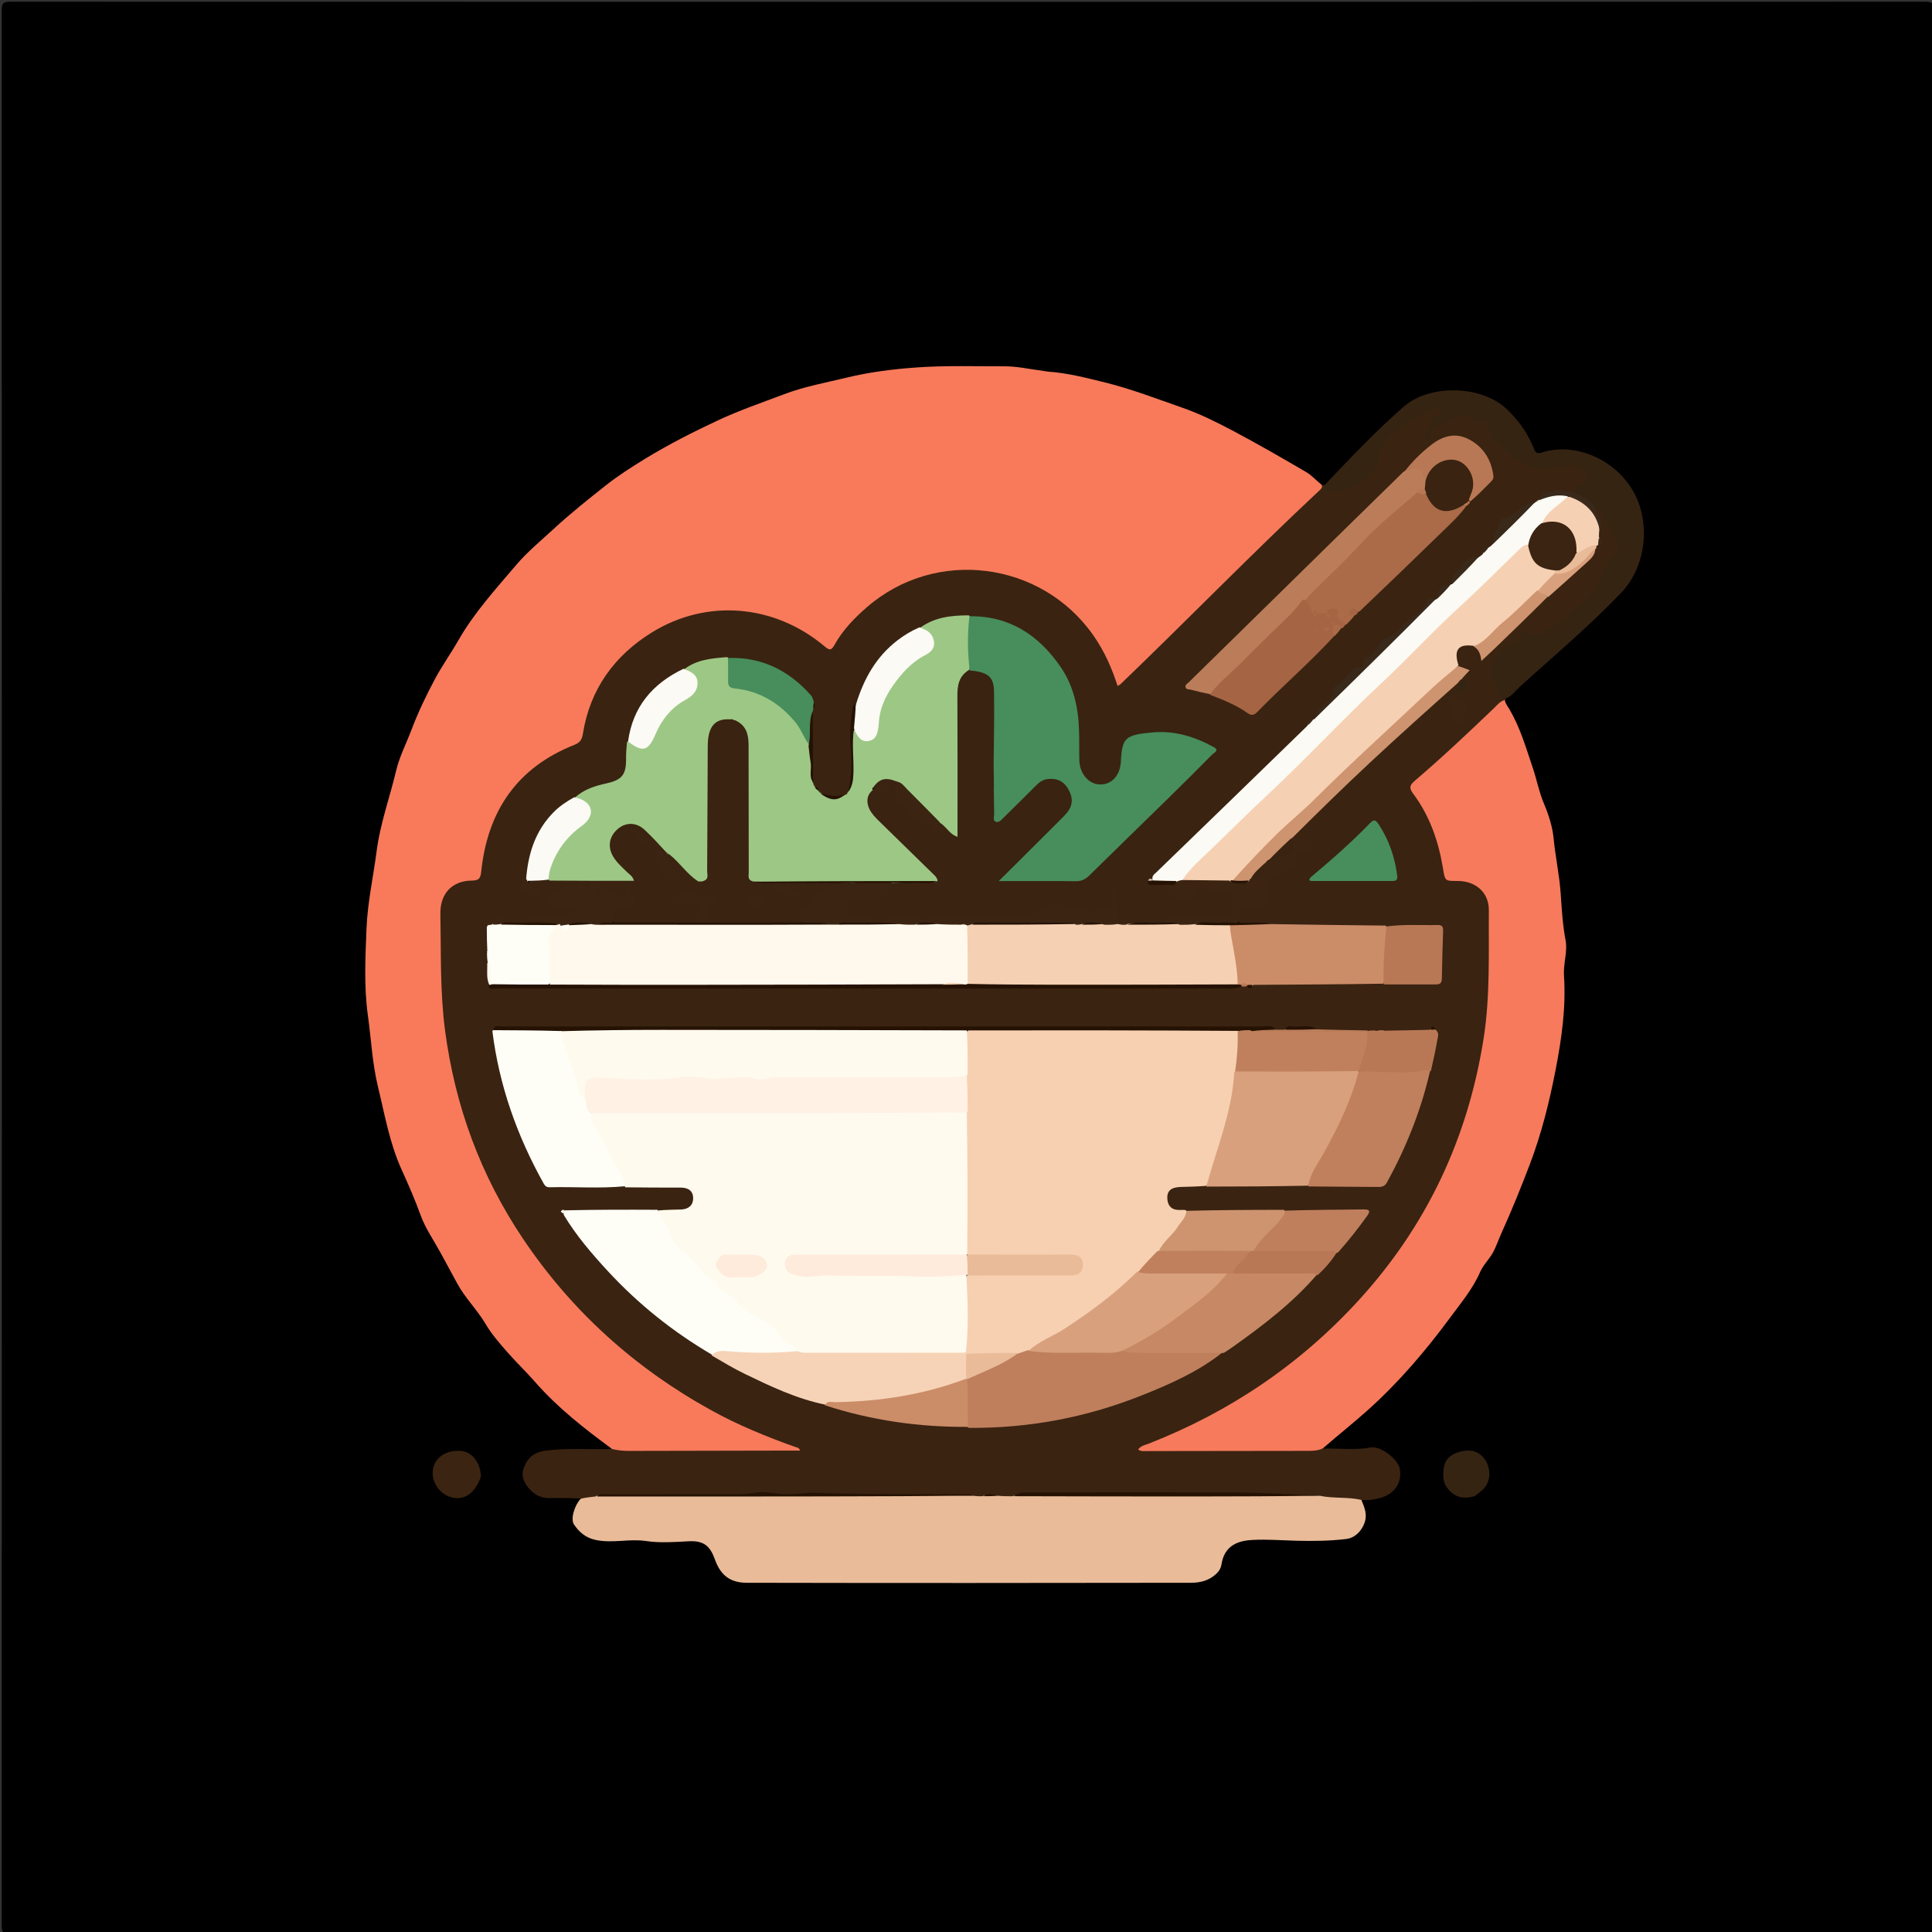 <svg version="1.1" id="Layer_1" xmlns="http://www.w3.org/2000/svg" xmlns:xlink="http://www.w3.org/1999/xlink" x="0px" y="0px"
	 width="100%" viewBox="0 0 1024 1024" enable-background="new 0 0 1024 1024" xml:space="preserve">
<rect x="0" y="0" width="1024" height="1024" fill="#333333" stroke="none"/>
<path fill="#000000" opacity="1" stroke="none" 
	d="
M565,1025 
	C378.167,1025 191.833,1024.987 5.5,1025.094 
	C1.751,1025.096 0.906,1024.249 0.907,1020.5 
	C1.007,682.167 1.007,343.833 0.907,5.5 
	C0.906,1.751 1.751,0.906 5.5,0.907 
	C343.833,1.007 682.167,1.007 1020.5,0.907 
	C1024.249,0.906 1025.094,1.751 1025.093,5.5 
	C1024.993,343.833 1024.993,682.167 1025.093,1020.5 
	C1025.094,1024.249 1024.249,1025.097 1020.5,1025.094 
	C868.833,1024.984 717.167,1025 565,1025 
z"/>
<path fill="#3A2311" opacity="1" stroke="none" 
	d="
M700.539,257.293 
	C701.048,257.039 701.22,256.974 701.662,256.86 
	C706.634,259.823 711.735,259.397 716.183,257.04 
	C723.087,253.383 728.852,248.372 729.745,239.727 
	C730.027,237 731.468,234.715 733.306,232.707 
	C740.072,225.318 748.354,220.176 757.544,216.391 
	C758.793,215.876 760.108,215.67 761.459,215.948 
	C762.854,216.234 763.964,216.921 764.368,218.357 
	C764.741,219.682 764.018,220.679 762.996,221.305 
	C760.288,222.965 758.881,225.555 758.12,227.321 
	C758.482,226.293 760.001,225.002 762.014,224.298 
	C765.032,223.243 767.808,221.821 770.181,219.617 
	C771.817,218.097 773.809,217.869 775.737,218.954 
	C778.548,220.537 781.49,221.471 784.718,221.699 
	C787.53,221.898 789.301,223.829 790.284,226.181 
	C793.204,233.17 799.228,237.227 804.755,241.677 
	C811.038,246.736 818.444,247.299 826.11,245.883 
	C829.569,245.244 832.991,244.534 836.38,246.205 
	C839.213,247.601 841.437,249.533 841.871,252.821 
	C842.325,256.263 839.923,257.863 837.338,259.264 
	C836.463,259.738 835.561,260.187 834.647,261.237 
	C833.279,262.039 832.128,262.153 830.961,261.897 
	C826.042,260.817 821.412,261.391 816.88,264.448 
	C816.44,264.842 816.283,265.021 815.876,265.457 
	C815.443,265.87 815.26,266.027 814.786,266.394 
	C814.289,266.725 814.083,266.846 813.552,267.112 
	C809.629,268.514 806.157,269.969 803.779,273.18 
	C803.487,273.575 803.11,274.07 802.676,274.137 
	C794.96,275.317 794.637,282.194 792.204,287.858 
	C791.732,289.077 791.134,289.78 790.118,290.562 
	C788.721,291.301 787.427,291.651 786.966,293.424 
	C786.361,294.534 785.722,295.171 784.615,295.809 
	C779.883,296.518 776.929,299.408 774.515,302.699 
	C773.165,304.538 771.851,306.423 770.252,308.52 
	C769.9,308.973 769.744,309.14 769.318,309.519 
	C765.871,311.119 763.804,313.663 761.816,316.779 
	C761.455,317.231 761.29,317.397 760.835,317.764 
	C759.823,318.382 758.71,318.316 758.309,318.993 
	C753.756,326.693 746.173,331.459 739.373,336.428 
	C734.43,340.041 730.723,344.766 726.579,348.771 
	C721.158,354.01 713.739,357.74 710.255,364.249 
	C707.077,370.188 702.003,374.14 698.337,379.818 
	C697.951,380.529 697.67,380.893 697.093,381.443 
	C695.762,382.347 694.49,382.828 694.008,384.578 
	C692.62,387.1 690.734,388.763 688.969,390.524 
	C675.436,404.03 661.179,416.774 647.703,430.368 
	C637.644,440.514 627.378,450.52 617.064,460.445 
	C615.384,462.062 613.766,463.74 612.063,465.773 
	C611.45,466.412 610.988,466.75 610.504,467.377 
	C610.403,467.579 610.567,467.996 610.755,468.127 
	C611.495,468.377 612.008,468.213 612.849,467.954 
	C614.444,467.61 615.678,467.721 617.24,468.373 
	C619.137,469.832 620.607,471.159 621.978,472.627 
	C624.68,475.519 628.987,475.744 631.475,472.764 
	C633.901,469.859 636.606,469.414 639.921,470.368 
	C642.508,471.112 645.145,471.215 647.827,471.158 
	C652.873,471.05 654.342,472.486 654.621,477.494 
	C654.953,483.473 653.332,486.081 648.584,486.517 
	C643.447,486.989 638.277,486.632 633.121,486.701 
	C629.463,486.75 625.805,486.634 622.145,486.814 
	C620.206,486.909 618.543,487.318 617.242,489.466 
	C612.679,491.156 608.328,490.219 604.043,490.446 
	C602.054,490.551 600.053,490.414 597.675,491.143 
	C596,491.405 594.801,491.316 593.258,490.642 
	C589.932,486.252 592.206,481.238 590.546,477.311 
	C589.025,482.57 581.533,485.661 575.519,484.219 
	C568.424,482.517 561.195,479.931 553.705,482.675 
	C553.081,482.904 552.22,482.887 551.851,483.353 
	C547.642,488.667 541.739,487.546 536.172,487.474 
	C526.693,487.351 517.194,488.043 507.735,486.82 
	C505.758,486.565 503.676,486.454 501.76,486.945 
	C493.551,489.049 485.249,487.05 477.046,487.697 
	C471.071,488.168 465.187,488.164 459.263,487.514 
	C458.275,487.406 457.264,487.532 456.267,487.477 
	C451.2,487.198 447.918,484.822 447.829,481.39 
	C447.734,477.724 450.559,475.561 456.006,475.342 
	C459.344,475.207 462.605,474.94 465.849,473.953 
	C468.944,473.012 471.259,471.512 472.46,467.975 
	C476.449,465.576 480.503,466.888 484.398,466.547 
	C487.186,466.302 490.017,466.925 493.039,465.962 
	C494.052,464.066 492.64,463.358 491.731,462.518 
	C482.861,454.327 474.485,445.626 465.737,437.31 
	C462.546,434.277 460.063,430.717 459.089,426.434 
	C458.371,423.275 457.6,419.661 462.484,418.335 
	C464.648,418.522 466.461,418.601 468.56,418.165 
	C466.436,417.524 464.525,419.066 462.585,417.585 
	C464.414,411.798 467.935,410.429 474.615,412.861 
	C475.003,413.25 475.192,413.39 475.184,413.519 
	C474.758,420.801 478.42,426.038 482.988,431.331 
	C486.483,435.383 491.348,435.628 495.439,437.859 
	C496.177,438.261 497.241,436.568 498.769,436.202 
	C501.604,436.435 503.042,438.6 505.109,439.527 
	C506.787,438.369 506.237,436.74 506.222,435.38 
	C505.978,412.98 506.796,390.575 505.802,368.176 
	C505.556,362.613 507.469,357.729 512.774,354.265 
	C523.267,353.294 528.302,357.417 528.646,367.617 
	C529.05,379.577 529.086,391.557 528.499,403.968 
	C527.07,409.076 527.18,413.798 527.992,418.932 
	C529.124,423.668 527.839,428.237 529.118,432.607 
	C531.454,432.499 532.448,430.778 533.71,429.55 
	C538.484,424.906 543.043,420.04 547.906,415.491 
	C553.266,410.477 560.286,410.185 564.984,414.586 
	C570.384,419.643 570.873,426.491 565.884,432.482 
	C561.409,437.858 556.145,442.512 551.212,447.466 
	C545.248,453.455 539.349,459.511 533.061,465.484 
	C545.055,465.405 556.839,465.412 568.622,465.477 
	C572.192,465.497 574.995,464.336 577.523,461.811 
	C597.662,441.699 618.486,422.283 638.38,401.921 
	C642.567,397.636 642.571,397.395 637.171,394.81 
	C625.411,389.18 613.292,388.105 600.741,391.921 
	C597.219,392.992 595.351,394.906 595.541,398.711 
	C595.649,400.867 595.647,403.044 595.41,405.199 
	C594.653,412.08 589.832,416.881 583.447,417.151 
	C577.856,417.387 572.131,412.485 570.875,406.264 
	C570.111,402.48 570.402,398.624 570.475,394.804 
	C570.661,385.082 569.802,375.549 566.641,366.258 
	C559.222,344.445 537.568,328.243 514.216,327.486 
	C505.289,327.629 497.001,328.935 489.025,333.188 
	C472.189,340.568 462.019,353.317 456.457,370.115 
	C456.035,371.388 455.519,372.61 454.52,374.032 
	C451.385,380.066 451.934,386.372 452.113,392.336 
	C452.318,399.135 452.272,405.928 452.377,412.723 
	C452.413,414.997 450.607,416.652 450.316,419.244 
	C450.025,420.172 449.747,420.646 449.089,421.342 
	C444.895,423.444 440.959,424.109 436.6,421.868 
	C436.063,421.595 435.852,421.483 435.339,421.193 
	C434.851,420.878 434.666,420.741 434.226,420.378 
	C433.812,419.992 433.654,419.832 433.271,419.424 
	C432.77,418.823 432.476,418.485 431.928,417.909 
	C431.538,417.475 431.388,417.291 431.032,416.808 
	C430.568,416.077 430.339,415.63 429.996,414.794 
	C429.795,414.15 429.737,413.882 429.636,413.195 
	C429.46,401.624 429.544,390.47 429.556,378.899 
	C429.573,378.212 429.584,377.942 429.626,377.276 
	C429.915,375.459 430.632,374.073 429.85,372.246 
	C424.773,363.613 417.13,358.404 408.695,354.481 
	C401.77,351.261 394.201,349.955 386.176,349.482 
	C378.359,350.454 370.882,351.296 363.855,355.271 
	C347.213,362.734 336.894,374.726 334.101,393.096 
	C333.28,396.914 333.808,400.419 333.515,403.884 
	C332.937,410.722 329.511,414.969 322.812,416.508 
	C316.946,417.856 311.273,419.555 305.952,423.235 
	C290.896,430.716 283.986,443.387 281.086,458.865 
	C280.689,460.985 280.658,463.169 279.812,465.564 
	C275.504,470.07 275.809,470.748 282.985,472.964 
	C282.158,470.947 278.816,470.384 280.273,467.236 
	C283.587,465.59 286.779,465.248 290.465,465.471 
	C304.456,465.043 318.064,465.698 332.39,465.105 
	C330.298,461.558 327.489,459.648 325.458,457.101 
	C319.287,449.365 322.203,438.508 331.146,436.011 
	C333.795,435.272 336.544,435.127 338.944,436.491 
	C344.933,439.895 349.764,444.602 353.529,450.753 
	C353.115,453.307 348.91,452.039 349.721,455.382 
	C350.414,458.239 350.295,461.421 352.829,463.52 
	C354.205,464.66 355.737,465.8 357.814,464.216 
	C356.019,460.826 352.492,458.151 353.517,453.407 
	C356.168,451.379 357.58,453.435 359.151,454.699 
	C362.97,457.77 365.478,462.143 369.692,465.252 
	C370.793,465.71 371.539,465.661 372.376,464.691 
	C373.421,461.803 373.17,459.123 373.174,456.475 
	C373.201,437.187 373.184,417.899 373.188,398.61 
	C373.189,395.105 373.33,391.617 374.452,388.259 
	C376.048,383.482 378.908,380.125 384.696,379.743 
	C386.902,380.056 388.089,382.629 390.761,381.267 
	C395.82,383.033 397.287,387.063 398.296,391.351 
	C399.023,394.44 398.829,397.616 398.83,400.763 
	C398.841,419.658 398.81,438.554 398.864,457.449 
	C398.871,459.885 398.366,462.449 400.26,464.945 
	C402.649,466.648 404.977,466.514 407.298,466.537 
	C421.011,466.673 434.727,466.207 448.849,466.935 
	C452.011,470.004 449.483,471.092 447.373,471.966 
	C444.889,472.995 442.155,472.651 439.522,472.677 
	C436.265,472.708 433.679,473.657 432.54,477.036 
	C432.33,477.657 432.097,478.498 431.565,478.724 
	C426.819,480.739 426.221,485.205 424.756,489.64 
	C418.502,491.107 412.545,490.357 406.623,490.431 
	C397.871,490.54 389.114,490.586 379.951,490.329 
	C374.176,486.899 373.623,484.806 376.264,476.213 
	C370.27,478.196 364.611,470.492 358.352,476.805 
	C363.038,478.55 369.51,475.523 371.432,482.042 
	C372.4,485.324 370.015,487.943 367.023,490.095 
	C353.413,490.669 340.187,490.532 326.559,490.217 
	C322.947,486.542 323.213,483.12 326.915,480.658 
	C327.886,480.012 328.927,479.406 330.055,479.157 
	C334.002,478.287 334.803,476.161 332.763,472.743 
	C332.522,473.507 332.479,474.526 331.745,474.784 
	C326.838,476.505 321.734,474.942 316.732,475.511 
	C315.766,475.621 315.213,474.133 315.608,473.128 
	C317.252,468.943 314.497,469.597 312.144,469.948 
	C306.353,470.813 300.12,469.884 295.198,474.351 
	C294.224,475.235 292.798,475.563 293.096,477.266 
	C293.393,478.971 294.784,479.132 296.115,479.31 
	C297.599,479.509 299.115,479.373 300.589,479.659 
	C302.465,480.023 304.372,480.655 304.37,482.919 
	C304.368,485.184 302.376,485.744 300.579,486.227 
	C299.45,486.53 298.263,486.442 297.111,486.585 
	C286.285,487.925 275.428,488.572 264.518,488.191 
	C263.623,488.16 262.934,488.579 262.199,489.553 
	C261.713,490.187 261.404,490.518 260.861,491.079 
	C260.384,491.679 260.162,492.056 259.901,492.793 
	C259.436,496.376 259.682,499.632 259.689,503.278 
	C259.698,503.938 259.698,504.204 259.713,504.872 
	C259.722,506.637 259.728,508.001 259.508,509.766 
	C259.739,513.719 258.754,517.347 260.498,521.15 
	C262.482,522.932 264.557,522.51 266.516,522.51 
	C393.784,522.526 521.052,522.525 648.32,522.553 
	C650.827,522.554 653.283,522.045 656.238,522.083 
	C657.567,521.867 658.446,521.742 659.761,521.748 
	C661.891,522.206 663.377,521.531 665.282,520.695 
	C672.46,519.621 679.251,520.121 686.022,520.123 
	C701.238,520.127 716.456,519.854 732.125,520.325 
	C740.698,519.899 748.824,520.216 756.945,520.19 
	C760.367,520.179 761.932,519.045 762.411,515.443 
	C763.247,509.154 763.056,502.874 763.167,496.581 
	C763.227,493.196 761.795,491.869 758.432,491.829 
	C750.808,491.739 743.179,492.136 735.099,491.583 
	C714.928,492.213 695.217,492.049 675.038,491.576 
	C669.315,489.658 663.805,490.962 658.067,490.081 
	C654.978,488.022 655.282,485.368 656.159,482.773 
	C657.038,480.172 659.38,479.652 661.808,479.484 
	C663.135,479.392 664.467,479.397 665.796,479.351 
	C669.203,479.233 671.154,477.818 670.684,474.084 
	C670.005,468.682 671.926,465.328 677.097,462.585 
	C680.722,460.661 685.877,459.146 686.556,453.393 
	C686.776,451.533 689.149,451.087 690.941,450.568 
	C692.094,450.235 694.036,450.517 693.816,448.585 
	C693.637,447.012 691.953,446.918 690.663,446.674 
	C689.033,446.365 687.354,446.241 685.653,445.007 
	C683.725,441.634 686.342,440.085 688.019,438.558 
	C697.373,430.031 706.32,421.086 715.384,412.261 
	C732.197,395.891 750.082,380.676 767.041,364.461 
	C768.573,362.996 769.954,361.145 772.812,361.597 
	C774.078,362.392 773.648,364.696 774.918,364.237 
	C776.718,363.587 775.359,362.052 774.781,360.587 
	C775.593,357.285 775.794,354.545 772.015,352.753 
	C769.187,345.079 771.656,341.177 779.608,340.761 
	C782.97,341.682 784.268,344.297 786.069,346.793 
	C788.122,346.022 789.51,344.304 790.998,342.917 
	C800.434,334.124 809.841,325.295 819.113,315.827 
	C827.199,310.005 833.817,303.027 840.962,296.653 
	C842.462,295.315 843.683,293.76 844.464,291.508 
	C844.646,290.728 844.77,290.29 845.07,289.556 
	C845.33,289.064 845.449,288.879 845.78,288.448 
	C847.346,287.303 847.072,286.223 846.214,284.78 
	C845.821,283.554 845.838,282.632 846.114,281.361 
	C847.553,278.833 846.767,276.662 846.083,274.541 
	C845.544,272.867 844.645,271.282 845.55,269.143 
	C847.441,267.86 848.627,268.716 849.576,270.009 
	C853.548,275.419 856.215,281.515 858.627,287.718 
	C859.56,290.117 858.636,292.386 857.059,294.217 
	C853.742,298.068 851.806,302.597 849.77,307.191 
	C845.811,316.124 838.323,322.165 831.019,328.199 
	C828.61,330.189 825.794,331.716 823.301,333.673 
	C821.065,335.428 818.37,336.369 815.697,337.353 
	C812.449,338.549 808.616,336.003 805.534,340.54 
	C803.709,343.225 799.093,344.73 796.045,347.288 
	C793.11,349.751 791.81,352.312 792.812,356.406 
	C793.946,361.044 793.62,366.103 798.085,369.765 
	C798.202,370.106 798.11,370.588 798.015,370.814 
	C790.834,379.952 781.714,386.783 773.597,394.636 
	C766.547,401.457 759.382,408.195 751.787,414.433 
	C749.545,416.274 749.403,418.255 750.978,420.531 
	C759.688,433.117 764.563,447.147 766.662,462.218 
	C767.225,466.263 770.431,465.414 772.88,465.359 
	C780.931,465.179 786.014,469.233 789.232,476.215 
	C790.082,478.06 790.527,480.006 790.524,482.026 
	C790.483,506.981 791.654,531.965 787.041,556.74 
	C778.256,603.923 759.116,646.204 727.889,682.793 
	C695.792,720.401 656.404,747.846 610.621,766.273 
	C609.934,766.549 609.029,766.523 608.556,767.471 
	C638.61,767.172 668.577,767.779 698.54,767.15 
	C699.216,767.136 699.863,767.25 700.792,767.758 
	C709.536,767.536 717.99,768.718 726.452,767.213 
	C731.893,766.246 740.996,773.407 741.922,778.586 
	C743.208,785.781 739.207,791.837 731.685,793.888 
	C728.811,794.672 725.886,795.354 722.412,795.018 
	C716.086,797.347 710.091,795.292 704.15,795.409 
	C702.858,795.434 701.583,794.935 699.851,794.533 
	C697.478,793.849 695.549,793.504 693.518,793.447 
	C652.145,792.298 610.763,792.429 569.38,792.473 
	C561.057,792.481 552.734,792.47 544.411,792.476 
	C542.371,792.478 540.458,792.949 538.162,793.895 
	C535.347,794.767 532.925,794.732 530.058,794.425 
	C526.927,793.558 524.22,792.991 521.032,794.184 
	C519.116,794.55 517.62,794.502 515.658,794.272 
	C512.93,793.552 510.615,793.455 508.27,793.46 
	C493.771,793.486 479.272,793.54 464.773,793.445 
	C457.798,793.399 450.84,793.661 443.845,792.658 
	C437.775,791.789 431.582,792.633 425.45,793.397 
	C417.631,794.372 409.806,791.752 402.064,792.62 
	C388.417,794.148 374.779,793.192 361.143,793.427 
	C348.647,793.643 336.145,793.472 323.646,793.475 
	C321.649,793.475 319.64,793.357 317.251,794.156 
	C314.075,794.699 311.382,795.855 308.251,794.289 
	C302.575,793.988 297.241,793.892 291.913,794.037 
	C287.481,794.159 283.917,792.789 280.851,789.45 
	C277.666,785.984 275.965,782.312 277.718,777.729 
	C279.64,772.706 283.087,769.719 288.723,768.937 
	C300.169,767.347 311.644,768.329 323.57,767.989 
	C324.943,767.044 326.091,767.032 327.282,767.067 
	C355.763,767.905 384.25,767.215 412.734,767.433 
	C415.55,767.455 418.369,767.367 420.633,767.905 
	C416.576,767.514 412.612,765.28 408.423,763.684 
	C375.003,750.947 345.35,732.185 319.111,707.949 
	C283.1,674.688 257.216,635.022 243.049,587.905 
	C235.949,564.294 232.554,540.215 232.249,515.543 
	C232.124,505.415 231.778,495.249 231.341,485.114 
	C230.955,476.145 237.907,465.512 248.195,464.913 
	C252.157,464.682 253.169,462.627 253.656,458.849 
	C257.599,428.303 273.393,406.384 301.871,394.066 
	C305.09,392.673 306.874,390.859 307.58,387.303 
	C314.395,352.996 340.743,327.627 375.425,322.985 
	C396.462,320.17 416.222,324.351 433.465,337.63 
	C439.671,342.41 439.6,342.237 444.095,336.131 
	C468.572,302.879 508.706,291.185 546.165,307.572 
	C568.103,317.169 583.178,333.765 591.556,356.306 
	C593.268,360.914 593.254,360.837 596.816,357.493 
	C619.164,336.509 640.229,314.207 662.468,293.135 
	C675.024,281.237 686.469,268.135 700.539,257.293 
z"/>
<path fill="#F87A5B" opacity="1" stroke="none" 
	d="
M700.551,257.007 
	C701.085,258.49 700.093,259.22 699.253,260.006 
	C663.472,293.465 629.326,328.604 593.999,362.53 
	C593.655,362.86 593.187,363.06 592.359,363.586 
	C589.264,353.969 585.279,345.004 579.527,336.792 
	C551.832,297.252 495.777,290.247 459.455,321.842 
	C452.728,327.694 446.602,334.021 442.295,341.824 
	C440.425,345.212 439.279,344.449 436.913,342.467 
	C410.54,320.371 374.799,317.186 345.688,335.093 
	C325.601,347.45 312.684,365.307 308.917,389.048 
	C308.454,391.969 307.391,393.625 304.454,394.785 
	C274.131,406.758 258.501,429.775 255.096,461.608 
	C254.705,465.267 254.168,466.692 250.062,466.727 
	C239.496,466.817 233.221,473.777 233.416,484.34 
	C233.798,504.986 233.184,525.67 235.899,546.223 
	C241.176,586.168 254.665,622.984 277.185,656.526 
	C303.062,695.066 336.576,725.165 377.064,747.527 
	C391.207,755.339 406.197,761.47 421.439,766.898 
	C422.328,767.215 423.456,767.113 424.061,768.838 
	C422.351,768.838 420.8,768.835 419.249,768.838 
	C390.753,768.887 362.257,768.918 333.761,769.013 
	C330.744,769.023 327.793,768.808 324.46,768.015 
	C309.648,757.163 295.551,746.105 283.568,732.427 
	C278.869,727.062 273.536,721.968 268.853,716.615 
	C264.847,712.035 260.616,707.228 257.45,701.854 
	C252.938,694.193 246.443,687.946 242.241,680.083 
	C239.378,674.726 236.452,669.402 233.549,664.066 
	C229.942,657.438 225.48,651.12 222.942,644.105 
	C219.972,635.899 216.497,627.929 212.911,620.043 
	C206.491,605.928 203.917,590.753 200.314,575.935 
	C197.321,563.627 196.725,550.742 194.976,538.125 
	C192.842,522.734 193.644,507.234 194.273,491.866 
	C194.831,478.233 197.859,464.694 199.618,451.122 
	C201.516,436.476 206.541,422.831 209.897,408.678 
	C211.713,401.018 215.321,394.135 218.065,386.885 
	C221.594,377.559 225.885,368.567 230.606,359.77 
	C234.379,352.738 239.026,346.244 242.967,339.349 
	C251.37,324.648 262.758,312.235 273.559,299.478 
	C279.39,292.59 286.651,286.624 293.387,280.402 
	C302.275,272.192 311.704,264.685 321.121,257.243 
	C327.678,252.06 334.899,247.448 342.107,243.05 
	C354.445,235.522 367.327,228.981 380.423,222.845 
	C391.881,217.476 403.829,213.411 415.631,208.934 
	C426.402,204.848 437.702,202.821 448.809,200.135 
	C460.998,197.187 473.421,195.62 486.032,194.741 
	C501.493,193.663 516.904,194.188 532.327,194.148 
	C539.295,194.129 546.269,195.752 553.239,196.636 
	C554.045,196.738 554.844,196.928 555.652,196.985 
	C565.68,197.692 575.376,200.17 585.081,202.556 
	C599.388,206.074 613.142,211.377 627.01,216.217 
	C636.289,219.455 645.2,223.949 653.915,228.563 
	C666.897,235.436 679.624,242.804 692.314,250.211 
	C695.253,251.926 697.604,254.649 700.551,257.007 
z"/>
<path fill="#F77A5C" opacity="1" stroke="none" 
	d="
M701.151,767.67 
	C698.054,769.155 694.86,768.982 691.707,768.989 
	C663.725,769.05 635.743,769.077 607.761,769.098 
	C606.349,769.099 604.836,769.414 603.219,768.252 
	C604.8,766.175 607.02,765.871 608.892,765.137 
	C651.935,748.262 689.313,723.013 720.444,688.837 
	C756.287,649.488 777.964,603.312 786.301,550.696 
	C789.899,527.989 788.946,505.198 789.115,482.418 
	C789.184,473.033 782.152,466.92 772.554,466.937 
	C765.665,466.949 765.917,466.907 764.782,460.068 
	C762.41,445.777 757.737,432.307 748.958,420.595 
	C746.736,417.63 747.156,416.148 749.902,413.803 
	C764.341,401.475 778.14,388.434 791.865,375.319 
	C793.528,373.729 794.914,371.769 797.574,371.006 
	C797.886,372.981 799.144,374.411 800.031,375.921 
	C805.712,385.594 808.765,396.23 812.339,406.764 
	C814.515,413.175 815.729,419.867 818.421,426.171 
	C820.869,431.906 822.878,438.399 823.438,444.27 
	C824.389,454.222 826.578,463.994 827.227,473.998 
	C827.753,482.104 828.27,490.286 829.794,498.379 
	C830.945,504.497 828.509,510.777 828.942,517.119 
	C830.08,533.827 827.709,550.457 824.579,566.642 
	C821.28,583.697 817.108,600.694 810.81,617.185 
	C806.198,629.262 801.411,641.204 796.065,652.955 
	C794.355,656.716 792.951,660.977 791.099,664.218 
	C789.283,667.399 786.077,670.576 784.517,674.165 
	C780.605,683.164 774.323,690.603 768.656,698.291 
	C755.755,715.794 741.626,732.378 725.41,746.983 
	C717.582,754.033 709.288,760.566 701.151,767.67 
z"/>
<path fill="#E9BB99" opacity="1" stroke="none" 
	d="
M515.529,792.759 
	C517.386,793.02 518.785,793.082 520.597,793.057 
	C523.352,792.032 525.783,792.676 528.58,792.761 
	C531.37,793.018 533.751,793.075 536.572,793.046 
	C539.731,792.041 542.548,791.996 545.378,791.996 
	C581.846,792.003 618.316,791.781 654.781,792.108 
	C669.56,792.24 684.344,792.37 699.568,792.798 
	C706.988,794.344 714.181,793.286 721.551,794.974 
	C723.194,798.976 724.86,802.628 723.199,807.207 
	C721.424,812.102 717.624,815.201 713.633,815.685 
	C704.819,816.754 695.752,816.864 686.914,816.618 
	C679.348,816.408 671.69,815.83 664.145,816.184 
	C657.124,816.512 649.087,818.497 647.444,829.018 
	C647.141,830.957 646.329,832.552 644.64,834.158 
	C640.73,837.874 635.992,838.896 631.217,838.904 
	C552.737,839.039 474.255,839.068 395.775,838.906 
	C386.973,838.888 381.906,834.856 378.973,826.684 
	C376.362,819.409 373.114,816.452 364.876,816.912 
	C357.401,817.329 349.754,817.874 342.42,816.777 
	C333.422,815.432 324.538,818.154 315.557,816.168 
	C310.271,814.999 306.856,811.932 304.211,807.979 
	C302.215,804.997 304.733,797.398 307.817,794.344 
	C310.335,793.743 312.763,793.506 315.584,793.163 
	C317.678,792.015 319.558,792.537 321.346,792.533 
	C343.333,792.492 365.331,792.917 387.304,792.367 
	C402.929,791.976 418.553,792.264 434.158,792.248 
	C461.124,792.218 488.101,792.344 515.529,792.759 
z"/>
<path fill="#362413" opacity="1" stroke="none" 
	d="
M834.137,261.332 
	C834.082,258.72 835.88,258.111 837.529,257.281 
	C841.443,255.311 842.019,252.553 838.878,249.525 
	C836.421,247.156 833.466,245.988 829.809,246.825 
	C820.989,248.843 811.996,249.423 804.499,243.509 
	C798.395,238.694 791.336,234.431 788.651,226.312 
	C787.799,223.738 785.929,222.692 783.239,222.984 
	C782.419,223.072 781.262,223.308 780.793,222.885 
	C772.711,215.594 767.554,225.402 760.893,226.298 
	C758.63,226.603 759.294,229.306 758.509,230.857 
	C757.991,231.878 757.469,233.251 755.987,232.57 
	C754.655,231.957 754.685,230.335 755.443,229.574 
	C758.231,226.774 756.888,220.939 762.422,220.171 
	C763.194,220.064 763.908,219.202 763.32,218.255 
	C762.353,216.698 760.62,216.646 759.305,217.205 
	C755.498,218.823 751.667,220.493 748.138,222.628 
	C744.616,224.76 741.281,227.285 738.169,229.989 
	C734.305,233.345 731.07,236.863 730.76,242.786 
	C730.458,248.564 725.423,252 721.456,255.804 
	C716.797,260.271 710.88,259.945 705.213,260.579 
	C703.368,260.786 702.075,259.659 701.963,257.202 
	C715.664,242.821 729.143,228.572 743.892,215.618 
	C757.542,203.629 784.715,204.043 798.214,216.497 
	C804.866,222.633 809.748,229.622 813.031,237.868 
	C813.888,240.021 814.902,240.583 817.104,239.874 
	C836.343,233.676 859.809,245.129 867.999,265.241 
	C874.464,281.115 871.415,301.394 859.338,314.081 
	C842.438,331.833 823.628,347.559 805.502,364.007 
	C803.301,366.004 801.647,368.622 798.522,370.025 
	C797.299,369.72 796.252,369.514 795.519,368.919 
	C790.898,365.169 788.852,351.013 793.383,347.561 
	C796.443,345.23 798.009,340.408 803.188,340.605 
	C804.803,340.666 807.978,339.689 805.915,336.387 
	C805.439,335.625 805.059,334.797 806.064,334.33 
	C806.543,334.107 807.493,334.274 807.909,334.634 
	C812.335,338.458 816.578,336.061 820.263,333.754 
	C829.036,328.259 837.296,322.064 843.833,313.828 
	C846.561,310.391 848.85,306.831 849.998,302.565 
	C850.795,299.602 852.536,297.079 854.631,294.977 
	C857.769,291.828 857.935,289.268 855.988,284.924 
	C853.77,279.974 850.51,275.626 848.567,270.583 
	C848.322,269.947 847.344,269.593 846.346,269.059 
	C841.295,267.815 838.097,264.243 834.137,261.332 
z"/>
<path fill="#3B2411" opacity="1" stroke="none" 
	d="
M254.904,782.626 
	C251.922,791.331 246.155,795.379 239.531,793.686 
	C232.76,791.955 228.836,785.394 229.368,779.626 
	C230.008,772.674 236.21,768.489 244.099,769.001 
	C250.067,769.388 254.653,774.973 254.904,782.626 
z"/>
<path fill="#362413" opacity="1" stroke="none" 
	d="
M781.609,792.971 
	C774.935,794.924 770.291,793.29 766.551,787.899 
	C764.256,784.591 764.454,777.041 766.924,773.65 
	C769.61,769.962 776.729,767.832 781.444,769.305 
	C788.959,771.654 792.013,782.454 786.8,788.6 
	C785.425,790.22 783.605,791.462 781.609,792.971 
z"/>
<path fill="#F6D0B1" opacity="1" stroke="none" 
	d="
M639.225,628.534 
	C634.601,628.91 630.286,629.008 625.971,629.108 
	C620.822,629.228 618.506,631.084 618.708,635.167 
	C618.933,639.736 621.586,641.605 626.006,641.285 
	C626.667,641.237 627.336,641.297 628.425,641.361 
	C631.102,644.075 628.873,646.051 627.646,647.97 
	C624.172,653.404 619.47,657.844 615.089,663.001 
	C611.543,667.246 607.624,670.641 603.87,674.694 
	C588.453,689.904 571.622,702.589 552.612,712.302 
	C550.085,713.593 547.758,715.216 545.039,716.944 
	C543.171,717.787 541.594,718.253 539.502,718.447 
	C530.505,718.724 521.944,719.407 512.955,718.085 
	C512.254,717.72 511.993,717.535 511.445,716.964 
	C510.863,715.981 510.5,715.342 510.56,714.704 
	C511.675,702.678 510.639,690.598 511.501,678.569 
	C511.548,677.913 511.85,677.297 512.404,676.308 
	C515.041,673.859 517.958,674.186 520.745,674.173 
	C534.695,674.111 548.647,674.161 562.598,674.137 
	C564.588,674.133 566.594,674.211 568.553,673.781 
	C570.358,673.386 571.606,672.304 571.549,670.359 
	C571.492,668.439 570.281,667.365 568.398,667.105 
	C566.419,666.832 564.423,666.858 562.43,666.857 
	C548.645,666.847 534.86,666.875 521.075,666.836 
	C518.432,666.829 515.734,667.017 512.94,665.29 
	C511.41,663.438 511.153,661.622 511.149,659.794 
	C511.095,636.944 510.834,614.094 511.323,590.761 
	C510.98,583.824 510.923,577.371 511.384,570.432 
	C511.211,562.1 510.154,554.226 512.487,546.067 
	C513.836,544.994 515.017,545.018 516.18,545.019 
	C562.328,545.057 608.476,544.858 655.092,545.232 
	C657.875,546.88 657.669,549.336 657.748,551.611 
	C657.928,556.775 656.978,561.842 656.093,567.339 
	C654.349,587.954 648.275,607.017 641.202,625.826 
	C640.849,626.764 640.321,627.605 639.225,628.534 
z"/>
<path fill="#FEFAEE" opacity="1" stroke="none" 
	d="
M512.443,589.705 
	C512.84,614.711 512.894,639.376 512.646,664.853 
	C509.744,667.207 506.855,666.819 504.057,666.823 
	C479.1,666.859 454.142,666.841 429.184,666.844 
	C426.855,666.845 424.519,666.783 422.204,667.068 
	C420.288,667.304 418.471,667.915 418.472,670.273 
	C418.472,672.454 420.025,673.547 421.952,673.904 
	C424.724,674.418 427.495,675.135 430.351,674.937 
	C448.626,673.671 466.89,673.993 485.184,674.746 
	C491.603,675.01 498.114,674.027 504.603,674.162 
	C506.925,674.211 509.273,674.034 512.215,675.483 
	C512.854,689.411 513.513,702.768 511.971,716.514 
	C510.366,718.851 508.131,718.851 505.995,718.86 
	C480.6,718.964 455.205,718.953 429.81,718.875 
	C428.147,718.87 426.495,718.7 424.496,718.019 
	C412.651,710.042 403.032,699.922 391.236,692.418 
	C386.688,689.524 382.695,684.742 378.413,681.115 
	C372.415,676.035 367.904,669.602 361.784,664.801 
	C357.024,661.067 353.855,656.234 352.072,650.65 
	C351.093,647.586 347.012,645.82 348.747,641.569 
	C352.963,641.22 356.929,641.175 360.894,641.057 
	C364.767,640.941 367.376,639.004 367.38,635.068 
	C367.384,630.956 364.506,629.453 360.691,629.452 
	C351.094,629.45 341.496,629.443 331.448,629.297 
	C326.5,621.477 322.537,613.508 318.323,605.676 
	C316.839,602.917 315.184,600.251 313.785,597.46 
	C312.495,594.885 310.742,592.134 313.752,589.059 
	C320.894,587.351 327.74,588.175 334.539,588.149 
	C378.819,587.979 423.099,588.225 467.38,587.899 
	C480.354,587.803 493.347,587.937 506.33,588.13 
	C508.325,588.159 510.346,588.165 512.443,589.705 
z"/>
<path fill="#9DC785" opacity="1" stroke="none" 
	d="
M387.199,381.296 
	C380.792,380.801 377.13,383.353 375.747,389.212 
	C375.256,391.292 375.132,393.496 375.12,395.645 
	C374.998,417.639 374.959,439.633 374.804,461.626 
	C374.791,463.537 376.011,466.195 372.352,467.074 
	C371.553,467.398 371.121,467.492 370.351,467.324 
	C364.105,463.429 360.437,457.278 354.74,452.812 
	C354.442,452.675 354.09,452.91 353.878,452.929 
	C353.666,452.947 353.306,452.718 353.182,452.545 
	C353.058,452.372 353.056,451.948 353.159,451.763 
	C349.43,447.672 345.712,443.646 341.736,439.894 
	C337.438,435.839 331.985,435.673 327.725,439.132 
	C322.956,443.005 321.871,448.594 324.893,453.826 
	C326.837,457.194 329.784,459.676 332.496,462.365 
	C333.652,463.51 335.264,464.248 336.032,466.841 
	C321.089,466.841 306.413,466.841 291.268,466.727 
	C288.876,464.31 289.813,461.902 290.609,459.549 
	C293.388,451.329 297.976,444.334 304.77,438.853 
	C305.934,437.914 307.143,437.028 308.225,435.993 
	C312.729,431.683 312.342,428.091 307.014,424.856 
	C306.164,424.34 305.232,423.953 304.63,422.796 
	C309.527,418.339 315.342,416.552 321.383,415.219 
	C329.749,413.373 331.91,410.548 331.82,402.148 
	C331.789,399.328 332.02,396.505 332.321,393.315 
	C334.156,391.902 335.295,393.192 336.578,393.825 
	C340.568,395.794 342.464,395.254 344.776,391.439 
	C345.724,389.876 346.32,388.135 347.15,386.511 
	C350.449,380.045 354.867,374.563 361.037,370.585 
	C370.219,364.665 370.45,362.153 362.596,354.736 
	C369.328,349.566 377.169,348.927 385.408,348.277 
	C388.582,350.858 387.535,354.233 387.495,357.247 
	C387.443,361.212 388.668,363.041 392.904,363.854 
	C406.943,366.548 418.018,373.918 425.65,386.203 
	C427.254,388.785 428.09,391.638 429.206,394.836 
	C430.539,401.547 430.458,407.958 430.742,414.727 
	C430.939,415.097 430.932,415.003 430.886,415.012 
	C431.415,415.385 431.477,416.014 431.787,416.859 
	C431.928,417.129 431.916,417.05 431.878,417.065 
	C432.549,417.497 433.061,418.122 433.653,419.028 
	C433.722,419.322 433.848,419.232 433.792,419.178 
	C434.115,419.222 434.436,419.413 434.785,419.985 
	C434.883,420.255 434.779,420.151 434.737,420.212 
	C438.864,422.752 443.104,424.343 448.042,421.2 
	C448.675,421.091 448.893,420.957 449.047,420.48 
	C453.414,411.498 451.034,402.157 451.258,393.042 
	C451.298,391.418 450.887,389.779 451.507,387.776 
	C453.968,385.776 454.794,388.114 456.037,389.135 
	C459.572,392.038 461.944,391.464 463.535,387.198 
	C463.943,386.105 464.193,384.963 464.309,383.804 
	C465.948,367.499 475.119,356.036 487.996,346.962 
	C488.944,346.293 490.007,345.781 490.888,345.019 
	C493.873,342.435 494.016,339.232 491.291,336.37 
	C490.148,335.171 488.488,334.558 487.643,332.748 
	C495.362,327.111 504.089,326.16 513.464,326.142 
	C514.803,327.118 515.016,328.267 514.933,329.428 
	C514.335,337.778 515.964,346.218 513.773,354.959 
	C508.076,358.359 507.408,363.345 507.439,368.983 
	C507.575,393.71 507.498,418.438 507.498,443.527 
	C503.646,442.38 501.9,438.7 498.687,436.362 
	C497.316,436.248 496.432,435.767 495.716,435.052 
	C488.897,428.242 481.778,421.727 475.224,414.177 
	C469.068,411.762 465.997,412.661 462.228,418.092 
	C462.576,418.578 462.826,418.639 462.692,418.663 
	C459.472,421.135 458.911,425.022 460.872,428.945 
	C462.075,431.352 463.931,433.261 465.826,435.115 
	C475.765,444.841 485.726,454.544 495.656,464.279 
	C496.221,464.834 496.573,465.606 497.008,466.626 
	C496.543,467.177 496.148,467.491 495.603,467.464 
	C482.134,466.79 468.681,469.401 455.281,468.317 
	C436.825,466.825 418.382,468.051 399.488,467.25 
	C395.992,466.578 396.854,464.206 396.849,462.372 
	C396.792,439.911 396.761,417.45 396.76,394.989 
	C396.76,389.349 395.614,384.372 389.503,381.704 
	C388.549,381.845 387.971,381.84 387.199,381.296 
z"/>
<path fill="#478E5C" opacity="1" stroke="none" 
	d="
M513.958,355.358 
	C512.85,345.94 512.653,336.476 513.833,326.627 
	C535.058,326.352 550.571,336.645 562.163,353.509 
	C569.163,363.692 571.594,375.407 571.935,387.595 
	C572.079,392.759 571.952,397.929 572.08,403.093 
	C572.255,410.08 577.099,415.667 582.943,415.789 
	C589.266,415.92 593.706,411.045 594.097,403.54 
	C594.749,391.011 596.32,389.448 611.157,388.176 
	C622.641,387.191 633.223,390.458 643.211,395.919 
	C646.562,397.752 643.487,398.91 642.572,399.837 
	C634.853,407.662 627.058,415.413 619.208,423.106 
	C605.295,436.741 591.287,450.278 577.424,463.963 
	C575.255,466.105 573.125,467.11 569.998,467.067 
	C556.747,466.886 543.493,466.99 529.352,466.99 
	C541.319,455.089 552.668,443.889 563.91,432.581 
	C568.301,428.164 569.06,424.163 566.858,419.49 
	C564.526,414.539 560.93,412.438 555.701,412.854 
	C553.034,413.066 551.039,414.403 549.219,416.226 
	C543.449,422.004 537.668,427.77 531.825,433.473 
	C530.686,434.586 529.332,436.302 527.627,435.452 
	C526.159,434.72 526.971,432.735 526.93,431.312 
	C526.829,427.815 526.868,424.313 526.789,420.343 
	C526.249,415.262 526.606,410.64 526.638,405.573 
	C526.806,392.233 527.066,379.341 526.862,366.455 
	C526.74,358.673 523.556,356.154 513.958,355.358 
z"/>
<path fill="#F6D0B2" opacity="1" stroke="none" 
	d="
M781.122,342.346 
	C772.959,341.097 770.37,344.361 773.008,352.592 
	C765.489,362.008 756.063,369.207 747.635,377.446 
	C742.173,382.785 736.129,387.527 730.657,392.875 
	C710.315,412.755 689.42,432.053 668.845,451.688 
	C663.44,456.845 659.021,462.983 652.742,467.815 
	C652.15,468.113 651.897,468.212 651.242,468.414 
	C643.614,468.924 636.39,469.028 628.778,468.353 
	C624.656,466.242 626.166,464.018 628.22,461.919 
	C635.312,454.673 642.386,447.385 649.734,440.42 
	C673.534,417.861 696.487,394.444 720.025,371.628 
	C742.367,349.972 764.266,327.855 787.016,306.626 
	C792.49,301.518 797.965,296.418 803.327,291.192 
	C805.091,289.473 806.823,287.449 810.086,288.637 
	C811.48,290.142 811.771,291.809 812.399,293.316 
	C814.466,298.272 818.572,300.308 823.801,301.429 
	C824.406,302.037 824.608,302.479 824.684,303.34 
	C822.744,307.71 819.421,310.501 815.992,313.676 
	C806.541,322.78 797.004,331.261 787.581,339.866 
	C785.874,341.425 784.14,343.094 781.122,342.346 
z"/>
<path fill="#F6D0B2" opacity="1" stroke="none" 
	d="
M592.639,489.773 
	C594.072,490.136 595.144,490.196 596.604,490.143 
	C599.382,488.94 601.914,489.485 604.353,489.558 
	C610.833,489.754 617.251,489.165 624.143,488.407 
	C627.14,487.992 629.675,488.182 632.681,488.232 
	C639.112,489.072 645.149,487.883 651.514,489.201 
	C654.588,492.519 654.244,496.523 655.089,500.146 
	C656.324,505.439 656.805,510.868 657.443,516.261 
	C657.676,518.239 657.684,520.22 656.021,522.227 
	C653.818,522.784 652.01,523.007 650.168,523.007 
	C605.727,522.997 561.286,523.005 516.845,522.992 
	C515.846,522.992 514.846,522.984 513.401,522.594 
	C512.025,521.575 511.485,520.488 511.443,519.324 
	C511.097,509.868 510.335,500.402 512.16,490.535 
	C512.862,489.584 513.398,489.188 514.498,488.767 
	C532.764,488.378 550.554,488.633 568.817,488.438 
	C570.23,488.18 571.181,488.167 572.601,488.229 
	C576.733,488.759 580.411,488.511 584.543,488.359 
	C587.509,488.172 590.039,487.942 592.639,489.773 
z"/>
<path fill="#FEFEF7" opacity="1" stroke="none" 
	d="
M348.535,641.214 
	C349.41,645.867 353.683,648.468 354.681,652.907 
	C356.192,659.626 362.236,663.174 366.798,667.494 
	C371.025,671.496 373.437,677.667 379.86,679.22 
	C380.509,685.52 387.565,685.512 390.606,690.137 
	C393.709,694.858 400.18,697.503 405.438,700.615 
	C408.662,702.523 411.635,704.453 413.47,707.787 
	C415.579,711.619 420.104,712.457 422.962,715.787 
	C419.933,718.563 416.149,718.363 412.589,718.641 
	C407.14,719.068 401.623,719.185 396.197,718.652 
	C390.08,718.051 383.987,717.905 377.409,718.049 
	C356.574,705.832 338.191,691.086 322.088,673.632 
	C313.636,664.472 305.487,654.988 298.841,643.99 
	C298.701,643.086 298.637,642.499 298.792,641.522 
	C315.361,641.133 331.717,641.132 348.535,641.214 
z"/>
<path fill="#D8A07C" opacity="1" stroke="none" 
	d="
M639.38,628.919 
	C641.956,619.353 645.2,609.953 647.981,600.419 
	C650.995,590.086 653.589,579.628 654.174,568.344 
	C655.927,566.8 657.779,566.147 659.848,566.152 
	C678.996,566.202 698.146,565.796 717.738,566.458 
	C718.461,566.644 718.737,566.741 719.383,567.051 
	C721.951,569.523 720.708,571.947 719.977,574.256 
	C715.904,587.137 710.016,599.225 703.426,610.961 
	C700.182,616.738 697.308,622.739 693.206,628.442 
	C675.222,628.802 657.533,628.914 639.38,628.919 
z"/>
<path fill="#BF7F5D" opacity="1" stroke="none" 
	d="
M539.832,717.305 
	C541.547,716.708 542.901,716.259 544.603,715.723 
	C558.513,714.573 572.097,715.371 585.669,715.139 
	C588.486,715.091 591.293,714.887 594.59,714.837 
	C597.854,715.964 600.684,715.028 603.486,715.045 
	C615.638,715.118 627.791,715.048 639.943,715.095 
	C642.585,715.105 645.304,714.841 648.014,716.779 
	C635.136,727.018 620.205,733.59 605.055,739.625 
	C575.812,751.275 545.403,757.059 513.433,756.809 
	C511.437,755.418 511.262,753.593 511.245,751.794 
	C511.184,745.581 510.893,739.363 511.545,732.735 
	C512.158,730.452 513.285,728.9 515.03,728.264 
	C523.422,725.203 530.834,719.942 539.832,717.305 
z"/>
<path fill="#FEFEF7" opacity="1" stroke="none" 
	d="
M313.014,589.632 
	C313.665,597.468 319.201,602.677 321.93,609.208 
	C324.088,614.373 327.278,619.107 330.014,624.03 
	C330.762,625.377 331.091,626.815 330.998,628.753 
	C317.772,630.019 304.54,628.938 291.313,629.27 
	C289.829,629.307 288.976,628.756 288.21,627.387 
	C274.133,602.23 264.602,575.544 260.952,546.445 
	C262.55,544.694 264.431,545.017 266.216,545.016 
	C275.786,545.005 285.355,544.958 295.359,545.073 
	C297.993,545.557 298.284,547.486 298.945,549.142 
	C302.605,558.318 305.664,567.69 308.168,577.244 
	C308.506,578.534 308.984,579.747 310.225,580.992 
	C312.136,583.682 312.707,586.427 313.014,589.632 
z"/>
<path fill="#FBFAF4" opacity="1" stroke="none" 
	d="
M810.143,288.749 
	C807.723,288.675 806.444,290.037 805.122,291.315 
	C794.722,301.371 784.55,311.677 773.865,321.422 
	C759.347,334.664 746.069,349.158 731.722,362.547 
	C711.529,381.393 692.774,401.696 672.612,420.54 
	C662.433,430.054 652.538,439.863 642.55,449.555 
	C637.167,454.778 631.235,459.623 626.867,466.166 
	C626.696,467.57 625.849,467.941 624.495,468.32 
	C620.083,468.739 616.18,467.907 611.818,467.687 
	C611.185,467.303 610.977,467.083 610.872,466.42 
	C610.382,464.126 611.848,463.352 612.876,462.357 
	C639.537,436.546 666.201,410.737 692.996,384.631 
	C693.693,383.049 694.807,382.262 696.128,381.268 
	C696.731,381.181 696.945,381.068 697.126,380.637 
	C707.201,368.949 718.174,358.352 728.984,347.598 
	C738.498,338.134 748.989,329.68 757.923,319.617 
	C758.712,318.729 759.718,318.152 761.103,317.605 
	C761.455,317.6 761.522,317.525 761.561,317.494 
	C763.014,313.925 765.755,311.599 769.146,309.65 
	C769.479,309.737 769.639,309.645 769.688,309.567 
	C773.393,303.843 777.653,298.79 783.906,295.235 
	C784.794,294.656 785.362,294.222 786.019,293.529 
	C786.55,291.938 787.272,290.848 788.979,290.229 
	C789.847,289.693 790.398,289.27 791.044,288.599 
	C798.197,280.64 803.674,271.316 813.802,266.248 
	C814.107,266.074 814.038,266.026 814.044,266.067 
	C814.24,265.799 814.476,265.527 815.02,265.255 
	C815.29,265.221 815.186,265.177 815.204,265.23 
	C819.343,261.784 824.133,260.951 829.703,261.891 
	C832.688,263.945 830.336,265.113 829.308,266.266 
	C825.947,270.035 821.448,272.638 818.295,277.108 
	C815.522,281.109 812.663,284.621 810.143,288.749 
z"/>
<path fill="#F6D3B6" opacity="1" stroke="none" 
	d="
M377.109,718.366 
	C379.422,715.88 382.475,715.9 385.417,716.146 
	C397.662,717.169 409.893,717.358 422.577,716.13 
	C424.868,717.123 426.871,716.998 428.863,716.997 
	C456.248,716.985 483.632,716.979 511.48,716.963 
	C511.942,716.955 512.054,717.04 512.109,717.084 
	C514.734,721.223 514.091,725.522 512.749,730.249 
	C511.33,732.949 509.024,733.556 506.848,734.348 
	C492.713,739.494 478.066,742.206 463.142,743.715 
	C454.703,744.569 446.277,745.097 437.376,744.487 
	C422.025,741.348 408.394,734.774 394.787,728.205 
	C388.807,725.317 383.098,721.866 377.109,718.366 
z"/>
<path fill="#CB8C68" opacity="1" stroke="none" 
	d="
M656.003,521.939 
	C655.864,512.988 654.024,504.611 652.554,496.185 
	C652.273,494.568 652.07,492.937 651.888,490.914 
	C652.527,488.95 653.909,488.619 655.218,488.902 
	C661.156,490.183 667.161,489.124 673.562,489.79 
	C693.996,490.161 713.984,490.31 734.415,490.578 
	C736.748,493.433 735.793,496.518 735.716,499.409 
	C735.521,506.664 735.413,513.954 733.283,521.373 
	C710.267,521.755 687.585,521.828 664.442,521.999 
	C663.425,522.545 662.814,522.84 661.745,522.702 
	C660.335,522.12 659.242,521.88 657.767,522.487 
	C656.96,522.611 656.518,522.501 656.003,521.939 
z"/>
<path fill="#C0805D" opacity="1" stroke="none" 
	d="
M693.37,628.828 
	C694.327,621.898 698.681,616.564 701.902,610.678 
	C709.234,597.278 716.015,583.654 719.966,568.41 
	C721.119,566.518 722.813,566.395 724.459,566.398 
	C734.356,566.419 744.258,567.035 754.147,566.107 
	C755.492,565.98 756.797,566.196 757.965,567.665 
	C753.137,588.642 745.319,608.132 735.124,626.699 
	C734.09,628.582 732.712,629.123 730.688,629.107 
	C718.402,629.013 706.115,629.004 693.37,628.828 
z"/>
<path fill="#C68865" opacity="1" stroke="none" 
	d="
M648.643,717.063 
	C632.563,717.107 616.797,717.068 601.031,716.984 
	C599.227,716.975 597.424,716.716 595.31,716.296 
	C594.671,713.52 596.824,713.061 598.308,712.322 
	C616.617,703.203 632.563,690.815 647.481,676.987 
	C648.574,675.974 649.615,674.885 651.329,674.016 
	C652.241,673.677 652.797,673.583 653.818,673.531 
	C667.355,672.685 680.45,673.15 693.542,673.256 
	C695.2,673.269 696.856,673.637 698.021,675.58 
	C684.946,690.737 669.376,702.512 653.449,713.865 
	C651.967,714.921 650.455,715.934 648.643,717.063 
z"/>
<path fill="#AB6A48" opacity="1" stroke="none" 
	d="
M777.541,267.704 
	C773.251,273.69 767.791,278.54 762.583,283.621 
	C748.704,297.164 734.713,310.592 720.456,324.206 
	C718.811,323.845 717.567,324.209 716.374,324.883 
	C716.982,325.066 717.509,325.255 718.196,325.83 
	C716.844,327.727 715.293,329.352 713.471,331.178 
	C710.455,330.804 708.263,329.625 707.642,326.563 
	C707.335,325.052 706.473,324.222 704.536,324.943 
	C704.095,325.262 703.924,325.397 703.476,325.711 
	C701.744,326.736 700.266,326.483 698.493,325.875 
	C697.45,325.481 696.678,325.371 695.563,325.551 
	C691.975,324.266 692.889,320.666 691.322,318.064 
	C694.625,310.581 701.19,306.336 706.246,300.741 
	C713.457,292.761 721.674,285.849 729.159,278.178 
	C735.644,271.532 743.052,266.002 750.704,260.245 
	C752.581,260.223 754.05,260.496 755.79,261.217 
	C757.051,262.102 757.6,263.122 758.28,264.04 
	C762.292,269.448 765.959,270.501 772.36,268.082 
	C773.277,267.736 774.142,267.255 775.487,267.041 
	C776.356,267.063 776.829,267.205 777.541,267.704 
z"/>
<path fill="#BB7D59" opacity="1" stroke="none" 
	d="
M751.334,260.808 
	C742.162,269.046 732.63,276.301 724.327,284.992 
	C719.463,290.083 714.593,295.268 709.696,300.152 
	C703.955,305.878 697.76,311.294 692.154,317.716 
	C691.903,318.151 691.8,318.286 691.459,318.491 
	C690.853,318.637 690.693,318.897 690.555,319.537 
	C685.833,327.257 679.059,332.759 672.796,338.609 
	C663.945,346.878 655.817,355.883 646.678,363.842 
	C645.064,365.248 643.832,367.124 641.343,367.924 
	C637.768,367.187 634.521,366.465 631.321,365.575 
	C630.288,365.288 628.716,365.627 628.367,364.252 
	C628.033,362.939 629.375,362.3 630.183,361.507 
	C646.567,345.434 662.958,329.369 679.337,313.291 
	C700.714,292.308 722.081,271.315 743.746,250.168 
	C744.835,249.434 745.697,248.965 746.522,248.439 
	C751.138,245.498 754.151,247.009 755.986,253.478 
	C756.431,255.239 756.429,256.599 755.89,258.32 
	C754.799,260.216 753.195,260.338 751.334,260.808 
z"/>
<path fill="#A56443" opacity="1" stroke="none" 
	d="
M690.75,317.826 
	C691.15,318.013 691.321,318.015 691.749,318.017 
	C694.336,319.718 694.104,322.677 695.941,324.959 
	C696.667,325.03 696.833,325.035 697.5,325.021 
	C699.47,325.074 700.94,325.149 702.705,325.111 
	C703.238,325.223 703.452,325.465 703.643,325.728 
	C703.833,325.99 703.77,325.903 703.227,325.232 
	C703.499,322.196 706.104,322.586 707.688,322.604 
	C709.716,322.628 709.058,324.922 708.94,326.188 
	C708.66,329.204 711.973,328.819 713.013,331.023 
	C712.672,331.907 712.144,332.435 711.332,333.039 
	C710.255,332.952 709.482,332.726 708.529,332.292 
	C708.305,332.218 707.884,332.322 707.849,332.572 
	C707.817,334.125 707.443,335.381 707.247,337.006 
	C694.142,351.309 679.623,363.742 666.333,377.424 
	C664.658,379.149 663.215,379.363 661.162,377.913 
	C655.153,373.666 648.376,370.943 641.242,368.232 
	C645.388,362.337 651.025,357.96 656.094,353.008 
	C663.868,345.414 671.445,337.613 679.34,330.149 
	C683.146,326.552 686.824,322.902 690.007,318.359 
	C690.226,317.897 690.374,317.769 690.75,317.826 
z"/>
<path fill="#3B2411" opacity="1" stroke="none" 
	d="
M573.328,489.784 
	C572.243,490.098 571.491,490.172 570.374,490.135 
	C568.985,489.229 567.78,489.503 566.645,489.505 
	C549.707,489.532 532.77,489.406 515.414,489.788 
	C514.535,490.112 514.074,490.208 513.267,490.388 
	C512.53,490.687 512.112,490.814 511.336,490.882 
	C510.316,490.905 509.636,490.965 508.608,491.231 
	C504.786,491.858 501.322,491.742 497.449,491.323 
	C493.235,490.18 489.417,490.062 485.163,491.226 
	C482.377,491.764 480.005,491.72 477.182,491.371 
	C466.256,489.815 455.761,490.234 444.818,491.159 
	C442.853,491.56 441.323,491.554 439.336,491.353 
	C434.606,489.559 429.882,491.443 425.307,489.322 
	C424.842,487.684 424.878,486.317 424.486,485.084 
	C423.631,482.389 424.079,480.522 427.106,479.83 
	C429.565,479.269 430.798,478.044 431.316,475.23 
	C431.921,471.936 434.848,471.081 438.208,470.889 
	C442.117,470.666 446.59,472.786 449.916,468.396 
	C457.361,466.885 464.764,467.755 472.573,467.795 
	C472.945,473.725 469.395,476.445 461.114,476.97 
	C458.629,477.127 456.126,476.988 453.632,477.022 
	C451.147,477.056 449.546,478.242 449.073,480.739 
	C448.59,483.288 450.24,484.574 452.253,485.05 
	C458.377,486.496 464.723,487.079 470.904,486.635 
	C477.379,486.17 483.746,485.522 490.164,486.822 
	C490.809,486.952 491.527,487.105 492.141,486.956 
	C509.081,482.84 526.177,487.497 543.171,486.075 
	C545.837,485.852 547.965,485.711 549.171,482.858 
	C550.433,479.872 553.995,481.981 555.756,480.368 
	C557.974,478.337 559.763,478.006 562.173,479.997 
	C563.937,481.456 566.301,480.964 568.45,481.002 
	C571.568,481.056 574.787,480.494 577.321,483.199 
	C578.353,484.301 579.694,484.037 580.914,483.076 
	C581.812,482.367 582.859,481.319 583.835,481.325 
	C588.905,481.354 589.317,478.224 589.033,474.351 
	C588.926,472.894 588.83,470.698 590.631,470.691 
	C592.804,470.683 591.755,472.979 591.987,474.293 
	C592.854,479.203 593.259,484.15 593,489.607 
	C590.624,490.132 588.248,490.19 585.44,490.136 
	C581.268,488.858 577.442,489.739 573.328,489.784 
z"/>
<path fill="#CD946F" opacity="1" stroke="none" 
	d="
M614.121,663.249 
	C616.396,658.054 621.186,655.049 624.069,650.453 
	C625.781,647.723 628.475,645.573 628.88,641.76 
	C645.91,641.332 662.971,641.248 680.492,641.24 
	C682.816,643.304 681.664,644.99 680.34,646.559 
	C675.217,652.631 669.564,658.207 663.591,664.013 
	C662.916,664.241 662.63,664.303 661.897,664.407 
	C647.203,665.411 632.944,664.775 618.69,664.801 
	C617.19,664.804 615.718,664.503 614.121,663.249 
z"/>
<path fill="#CD946F" opacity="1" stroke="none" 
	d="
M653.105,466.903 
	C660.775,458.418 668.451,450.207 676.466,442.341 
	C682.986,435.942 690.135,430.181 696.615,423.745 
	C716.452,404.041 737.228,385.337 757.53,366.129 
	C762.338,361.58 767.455,357.357 772.787,352.977 
	C774.924,353.663 776.705,354.356 778.962,355.234 
	C777.602,356.67 776.353,357.989 774.943,359.604 
	C774.73,360.707 774.268,361.213 773.21,361.529 
	C757.284,375.702 741.595,389.757 726.193,404.12 
	C712.37,417.012 698.864,430.242 685.068,443.961 
	C682.424,449.744 677.39,452.339 673.211,456.273 
	C672.663,456.849 672.34,457.168 671.769,457.725 
	C668.735,460.706 665.648,463.18 663.458,466.972 
	C662.793,467.609 662.336,467.882 661.423,468.193 
	C658.382,468.332 655.664,469.066 653.105,466.903 
z"/>
<path fill="#FEFEF7" opacity="1" stroke="none" 
	d="
M258.78,490.376 
	C259.508,490.21 259.941,490.189 260.687,490.081 
	C261.971,489.093 263.096,488.535 264.91,488.468 
	C274.484,488.772 283.596,488.102 293.108,489.037 
	C295.585,490.869 294.666,492.706 293.858,494.538 
	C292.221,498.248 292.002,501.978 292.635,506.055 
	C293.462,511.378 293.434,516.828 291.084,522.314 
	C281.552,523.48 272.35,522.786 262.725,522.956 
	C258.995,522.285 258.921,519.612 258.872,517.142 
	C258.831,514.998 259.212,512.846 258.498,510.35 
	C258.225,508.595 258.135,507.203 258.119,505.397 
	C258.268,504.818 258.344,504.653 258.292,504.248 
	C258.095,499.987 258.027,495.967 258.012,491.488 
	C258.205,490.86 258.345,490.69 258.78,490.376 
z"/>
<path fill="#CB8C68" opacity="1" stroke="none" 
	d="
M437.17,744.82 
	C438.461,742.184 440.869,743.221 442.87,743.185 
	C466.296,742.763 489.178,739.356 511.557,730.944 
	C512.095,730.738 512.274,730.641 512.704,730.718 
	C512.964,739.205 512.973,747.517 512.976,756.277 
	C487.224,756.444 461.981,752.888 437.17,744.82 
z"/>
<path fill="#BF7F5D" opacity="1" stroke="none" 
	d="
M664.305,663.332 
	C667.953,656.116 674.769,651.742 679.424,645.447 
	C680.248,644.332 681.108,643.474 680.959,641.671 
	C694.935,641.229 708.92,641.186 722.903,641.019 
	C726.174,640.98 726.296,642.101 724.638,644.415 
	C719.884,651.048 714.865,657.47 709.208,663.786 
	C706.881,664.732 704.767,664.927 702.596,664.916 
	C692.355,664.865 682.113,664.925 671.871,664.876 
	C669.409,664.865 666.887,665.066 664.305,663.332 
z"/>
<path fill="#B97855" opacity="1" stroke="none" 
	d="
M733.415,521.757 
	C733.025,511.561 733.81,501.481 734.796,491.053 
	C743.955,489.789 753.076,490.473 762.184,490.273 
	C764.488,490.223 764.936,491.483 764.876,493.424 
	C764.615,501.874 764.326,510.324 764.215,518.777 
	C764.175,521.763 762.396,521.789 760.26,521.786 
	C751.467,521.776 742.675,521.813 733.415,521.757 
z"/>
<path fill="#FBFAF4" opacity="1" stroke="none" 
	d="
M487.362,332.492 
	C488.283,332.731 488.808,333.175 489.415,333.392 
	C492.728,334.576 494.664,336.958 495.056,340.366 
	C495.467,343.928 492.988,345.873 490.265,347.294 
	C482.942,351.114 477.689,357.067 473.095,363.685 
	C468.951,369.655 466.077,376.148 465.778,383.562 
	C465.758,384.061 465.69,384.558 465.619,385.052 
	C465.14,388.427 464.603,391.953 460.516,392.71 
	C456.399,393.472 454.597,390.511 452.923,387.033 
	C451.176,382.316 452.075,378.017 453.68,373.375 
	C457.845,359.686 464.413,348.084 475.599,339.454 
	C479.139,336.723 482.913,334.398 487.362,332.492 
z"/>
<path fill="#3B2411" opacity="1" stroke="none" 
	d="
M670.795,457.304 
	C671.177,456.743 671.35,456.464 671.754,456.089 
	C673.09,455.213 674.372,454.862 675.628,454.423 
	C680.409,452.752 684.28,450.229 684.762,444.205 
	C684.934,443.906 684.935,443.942 684.919,443.926 
	C687.135,444.538 689.352,445.068 691.725,445.079 
	C694.254,445.091 696.534,446.228 696.551,449.037 
	C696.57,451.998 694.092,451.961 691.827,452.041 
	C688.585,452.157 686.104,453.108 687.556,457.209 
	C687.842,458.018 687.912,459.412 687.208,459.388 
	C682.725,459.234 680.716,463.958 677.3,464.676 
	C671.439,465.909 671.761,469.665 672.183,473.642 
	C672.794,479.409 671.808,480.844 666.188,480.994 
	C664.86,481.029 663.518,481.121 662.205,480.98 
	C656.273,480.341 656.941,484.442 657,488.565 
	C649.277,490.132 641.503,489.124 633.371,489.811 
	C630.612,490.135 628.245,490.207 625.448,490.162 
	C622.663,488.861 620.126,489.831 617.353,489.209 
	C616.801,485.471 618.971,484.954 621.826,484.977 
	C630.469,485.044 639.113,485.017 647.757,484.986 
	C649.698,484.979 652.278,485.452 652.694,482.845 
	C653.206,479.637 653.703,476.25 652.181,473.109 
	C651.98,472.694 650.966,472.318 650.478,472.455 
	C645.751,473.777 641.318,472.693 636.829,471.226 
	C634.744,470.544 633.62,471.8 632.936,473.944 
	C631.961,476.998 622.888,478.304 621.585,475.476 
	C620.48,473.075 618.49,471.692 617.064,469.347 
	C618.792,467.037 621.457,468.746 623.706,467.239 
	C624.722,466.788 625.448,466.581 626.551,466.44 
	C634.96,466.538 642.99,466.571 651.473,466.714 
	C653.032,468.053 654.493,467.286 656.11,467.518 
	C657.459,467.695 658.387,468.602 659.8,467.757 
	C660.71,467.486 661.377,467.541 662.196,466.973 
	C662.237,466.627 662.167,466.417 662.372,466.034 
	C666.106,464.022 668.832,461.277 670.795,457.304 
z"/>
<path fill="#478E5C" opacity="1" stroke="none" 
	d="
M428.925,394.746 
	C426.001,391.156 424.737,386.671 421.792,383.082 
	C413.338,372.777 402.798,366.23 389.368,364.897 
	C386.841,364.647 385.857,363.567 385.895,361.129 
	C385.956,357.151 385.904,353.171 385.859,348.749 
	C403.797,348.098 418.296,355.44 430.007,368.753 
	C430.623,369.452 430.801,370.536 431.243,371.814 
	C431.585,373.26 431.499,374.345 431.16,375.748 
	C430.903,376.065 430.809,376.363 430.867,376.507 
	C429.115,382.503 430.964,388.684 428.925,394.746 
z"/>
<path fill="#478E5C" opacity="1" stroke="none" 
	d="
M694.921,464.78 
	C705.765,455.686 716.159,446.595 725.756,436.655 
	C727.899,434.435 728.81,434 730.733,436.932 
	C736.144,445.179 739.259,454.132 740.51,463.864 
	C740.801,466.126 740.273,466.951 738.065,466.949 
	C723.907,466.935 709.749,466.95 695.592,466.954 
	C693.927,466.954 693.298,466.446 694.921,464.78 
z"/>
<path fill="#251203" opacity="1" stroke="none" 
	d="
M297.391,546.474 
	C285.305,546.12 273.623,546.061 261.473,546.009 
	C261.715,543.064 264.136,544.062 265.926,544.052 
	C280.245,543.973 294.563,543.99 308.882,543.991 
	C429.093,543.995 549.303,543.996 669.514,544.052 
	C671.564,544.053 673.857,543.162 675.821,545.326 
	C672.473,549.108 668.074,546.715 663.706,547.605 
	C660.982,547.879 658.752,547.927 656.34,546.39 
	C608.584,546.078 561.212,546.053 513.375,546.127 
	C510.845,548.054 508.289,547.929 505.805,547.93 
	C438.566,547.961 371.326,547.962 304.087,547.93 
	C301.932,547.929 299.736,548 297.391,546.474 
z"/>
<path fill="#B97855" opacity="1" stroke="none" 
	d="
M758.378,567.751 
	C755.577,566.436 752.942,567.951 750.413,568.112 
	C740.556,568.739 730.726,567.856 720.43,568.014 
	C719.975,568.022 719.987,568.016 719.98,568.019 
	C718.81,564.587 720.342,561.451 721.316,558.362 
	C722.371,555.018 723.33,551.693 723.864,547.835 
	C724.143,547.235 724.291,547.012 724.716,546.502 
	C726.091,546.173 727.188,546.131 728.692,546.161 
	C730.481,546.932 731.91,545.684 733.597,546.296 
	C741.645,546.148 749.388,546.039 757.594,545.825 
	C758.743,545.306 759.47,545.142 760.601,545.555 
	C763.031,547.232 762.135,549.343 761.824,551.142 
	C760.879,556.602 759.698,562.022 758.378,567.751 
z"/>
<path fill="#251203" opacity="1" stroke="none" 
	d="
M260.64,521.653 
	C270.683,521.827 280.374,521.878 290.526,521.838 
	C293.402,519.777 296.306,520.067 299.112,520.067 
	C365.184,520.06 431.255,520.019 497.81,520.099 
	C501.993,520.847 505.74,520.395 509.927,520.595 
	C511.019,520.681 511.603,520.871 512.522,521.464 
	C527.689,521.798 542.478,521.907 557.268,521.915 
	C589.851,521.934 622.434,521.902 655.46,521.747 
	C656.368,521.711 656.832,521.82 657.66,521.942 
	C658.134,522.104 658.245,522.254 658.209,522.64 
	C655.355,524.412 652.336,523.928 649.488,523.929 
	C520.605,524.001 391.722,524.003 262.839,523.943 
	C261.517,523.942 259.473,525.201 258.905,522.365 
	C259.339,521.661 259.772,521.488 260.64,521.653 
z"/>
<path fill="#3B2411" opacity="1" stroke="none" 
	d="
M265.398,489.761 
	C263.936,490.038 262.864,490.107 261.395,490.085 
	C261.045,486.834 262.648,486.411 265.588,486.601 
	C274.281,487.161 283.012,486.986 291.621,485.533 
	C294.29,485.083 296.913,485.207 299.547,484.96 
	C301.157,484.81 303.385,484.82 303.332,482.693 
	C303.284,480.795 301.179,481.063 299.723,481.014 
	C298.226,480.964 296.725,480.958 295.228,481.002 
	C292.686,481.077 291.102,480.224 290.983,477.362 
	C290.872,474.682 291.258,472.661 294.637,472.959 
	C295.117,473.002 295.86,472.995 296.071,472.709 
	C301.157,465.794 309.049,470.444 315.249,468.083 
	C316.497,467.607 318.459,467.629 319.273,469.235 
	C320.169,471.005 318.026,471.234 317.33,472.209 
	C316.842,472.894 316.091,473.61 316.709,474.371 
	C317.413,475.238 318.725,475.22 319.446,474.58 
	C321.862,472.437 324.386,473.187 326.947,473.994 
	C331,475.271 332.829,474.359 331.223,469.821 
	C331.111,469.506 331.53,469.002 331.992,467.886 
	C333.099,470.444 334.32,472.364 335.285,474.264 
	C336.562,476.781 337.255,479.761 332.429,480.102 
	C327.67,480.438 324.869,483.166 325.041,488.629 
	C323.138,491.262 320.259,489.909 317.637,491.012 
	C316.413,491.242 315.588,491.253 314.356,491.171 
	C310.043,490.125 306.1,490.276 301.758,490.898 
	C300.271,491.313 299.154,491.335 297.601,491.2 
	C296.893,491.054 296.614,490.97 295.952,490.675 
	C294.164,489.355 292.508,489.482 290.868,489.491 
	C282.508,489.535 274.147,489.416 265.398,489.761 
z"/>
<path fill="#FBFAF4" opacity="1" stroke="none" 
	d="
M304.355,422.55 
	C306.07,422.951 307.52,423.347 308.823,424.025 
	C314.77,427.118 314.742,433.158 308.362,437.749 
	C300.566,443.359 295.175,450.564 291.976,459.555 
	C291.244,461.612 290.847,463.681 290.736,466.219 
	C287.298,466.699 283.797,466.785 279.852,466.873 
	C279.546,467.144 279.684,467.412 279.822,467.679 
	C279.105,467.823 278.704,467.534 278.824,466.401 
	C279.832,452.459 283.757,440.19 293.579,430.327 
	C296.661,427.232 300.251,424.83 304.355,422.55 
z"/>
<path fill="#FBFAF4" opacity="1" stroke="none" 
	d="
M362.279,354.461 
	C365.942,355.96 369.603,357.326 369.701,361.805 
	C369.799,366.354 366.961,368.915 363.216,370.984 
	C355.667,375.154 350.629,381.603 347.276,389.457 
	C343.561,398.158 340.574,398.925 332.882,393.012 
	C335.338,374.801 345.673,362.404 362.279,354.461 
z"/>
<path fill="#B97855" opacity="1" stroke="none" 
	d="
M756.01,254.051 
	C753.115,253.407 754.735,250.298 752.6,249 
	C749.523,247.128 747.369,249.609 744.417,249.998 
	C748.368,244.748 753.22,239.989 758.563,235.802 
	C764.556,231.105 771.355,229.083 778.491,232.816 
	C786.18,236.839 790.42,243.542 791.534,252.205 
	C791.769,254.028 790.607,254.914 789.578,255.961 
	C786.327,259.272 783.067,262.575 779.208,265.864 
	C777.43,264.108 778.096,262.368 778.545,260.593 
	C780.061,254.593 777.849,248.646 773.314,246.395 
	C768.676,244.093 763.389,245.672 759.282,250.583 
	C758.33,251.721 757.631,253.083 756.01,254.051 
z"/>
<path fill="#B97855" opacity="1" stroke="none" 
	d="
M663.729,662.992 
	C676.91,662.986 689.85,662.984 702.791,663.009 
	C704.599,663.013 706.455,662.727 708.543,663.79 
	C705.821,668.168 702.399,672.1 698.348,675.899 
	C696.584,674.466 694.641,675.033 692.876,675.027 
	C679.897,674.984 666.917,675.003 653.469,675.001 
	C653.233,668.782 658.114,666.347 662.71,663.235 
	C663.006,663.031 663.488,663.006 663.729,662.992 
z"/>
<path fill="#F6D0B2" opacity="1" stroke="none" 
	d="
M817.335,277.384 
	C819.837,270.972 825.991,268.122 830.725,263.406 
	C835.468,262.038 841.746,265.407 844.83,270.922 
	C846.429,273.783 847.831,276.811 847.688,280.625 
	C847.511,282.076 847.445,283.143 847.474,284.602 
	C848.063,286.224 847.766,287.348 846.993,288.764 
	C846.876,289.104 846.579,289.172 846.428,289.193 
	C843.111,290.827 840.346,293.327 836.219,293.442 
	C834.691,292.185 834.634,290.649 834.297,289.214 
	C832.314,280.783 828.253,277.641 819.592,277.829 
	C818.925,277.843 818.274,277.795 817.335,277.384 
z"/>
<path fill="#CD946F" opacity="1" stroke="none" 
	d="
M780.964,342.529 
	C787.51,340.249 791.147,334.22 796.231,330.116 
	C802.648,324.937 808.355,318.88 814.662,313.035 
	C817.262,312.934 819.506,313.113 820.323,316.236 
	C810.882,325.711 801.498,334.777 792.099,343.826 
	C789.975,345.871 787.796,347.859 785.158,350.326 
	C784.77,346.872 783.904,344.251 780.964,342.529 
z"/>
<path fill="#39291B" opacity="1" stroke="none" 
	d="
M761.058,317.45 
	C740.235,338.456 719.015,359.311 697.479,380.308 
	C697.529,376.556 700.738,374.722 703.119,372.309 
	C704.971,370.431 707.289,368.918 707.079,365.762 
	C706.997,364.52 707.742,363.257 708.754,362.858 
	C713.464,361 714.571,354.722 720.108,353.837 
	C721.532,353.61 722.529,352.161 722.974,350.61 
	C723.157,349.974 723.318,348.897 723.679,348.81 
	C729.796,347.341 730.067,339.688 736.003,337.604 
	C740.39,336.063 742.727,331.165 746.765,328.466 
	C750.629,325.884 754.894,323.252 756.659,318.29 
	C757.234,316.673 759.146,316.966 761.058,317.45 
z"/>
<path fill="#251203" opacity="1" stroke="none" 
	d="
M699.709,792.735 
	C677.906,793.073 655.801,793.155 633.696,793.159 
	C601.777,793.164 569.858,793.113 537.475,793.023 
	C539.22,791.168 541.84,791 544.528,791.001 
	C581.476,791.011 618.426,790.877 655.374,791.075 
	C670.054,791.154 684.73,791.966 699.709,792.735 
z"/>
<path fill="#3B2411" opacity="1" stroke="none" 
	d="
M474.883,414.234 
	C477.742,414.359 479.1,416.619 480.834,418.348 
	C486.599,424.096 492.317,429.89 498.225,435.916 
	C497.005,439.41 495.966,443.827 492.05,437.859 
	C491.359,436.805 489.903,437.223 488.811,436.924 
	C485.593,436.042 482.468,435.099 481.474,431.165 
	C480.986,429.236 479.756,427.403 477.509,427.12 
	C474.016,426.681 473.253,424.343 474.369,421.799 
	C475.479,419.268 473.103,416.866 474.883,414.234 
z"/>
<path fill="#251203" opacity="1" stroke="none" 
	d="
M515.681,792.676 
	C490.208,793.015 464.43,793.089 438.651,793.128 
	C398.066,793.188 357.481,793.224 316.436,793.164 
	C317.61,791.334 319.736,792.028 321.65,792.023 
	C341.954,791.966 362.258,792.02 382.562,791.945 
	C388.524,791.922 394.473,792.208 400.451,791.159 
	C405.002,790.36 409.683,791.486 414.311,791.846 
	C420.579,792.335 426.966,791.001 433.158,791.22 
	C459.921,792.165 486.68,791.883 513.442,792.006 
	C514.087,792.009 514.73,792.26 515.681,792.676 
z"/>
<path fill="#3B2411" opacity="1" stroke="none" 
	d="
M368.347,489.334 
	C368.02,488.82 368.009,488.643 368.066,488.491 
	C371.459,479.488 371.155,479.087 360.877,478.996 
	C359.715,478.986 358.495,479.14 357.406,478.839 
	C355.372,478.277 354.287,476.8 356.497,475.445 
	C360.083,473.248 363.751,470.35 368.338,473.635 
	C370.632,475.279 373.341,475.224 376.025,474.814 
	C376.947,474.673 377.993,473.902 378.665,475.113 
	C379.182,476.046 379.118,477.283 378.332,477.901 
	C374.069,481.252 375.944,484.747 377.957,488.641 
	C375.051,491.291 371.884,490.639 368.347,489.334 
z"/>
<path fill="#D8A07C" opacity="1" stroke="none" 
	d="
M820.566,316.454 
	C819.315,314.56 816.744,314.943 815.171,313.167 
	C817.776,310.026 820.597,307.182 823.715,304.178 
	C831.173,301.97 837.215,298.205 841.974,292.421 
	C842.799,291.418 843.721,290.39 845.541,290.772 
	C845.502,294.024 843.41,295.958 841.355,297.828 
	C834.561,304.012 827.698,310.119 820.566,316.454 
z"/>
<path fill="#251203" opacity="1" stroke="none" 
	d="
M367.531,488.991 
	C371.031,488.99 374.061,488.995 377.546,488.997 
	C393.354,488.996 408.708,488.999 424.531,488.996 
	C429.454,489.245 433.939,488.536 438.686,489.692 
	C437.106,492.1 434.508,491.907 432.056,491.911 
	C396.033,491.972 360.01,491.963 323.987,491.926 
	C321.833,491.923 319.652,491.932 317.354,490.386 
	C319.145,488.092 321.764,489.377 324.569,488.982 
	C339.02,488.982 353.042,488.99 367.531,488.991 
z"/>
<path fill="#39291B" opacity="1" stroke="none" 
	d="
M813.721,266.057 
	C806.662,273.41 799.216,280.746 791.455,288.217 
	C791.131,283.755 794.31,280.177 795.149,275.847 
	C795.206,275.554 795.497,275.084 795.701,275.072 
	C802.917,274.659 806.022,266.228 813.721,266.057 
z"/>
<path fill="#3B2411" opacity="1" stroke="none" 
	d="
M354.411,452.684 
	C353.804,456.507 355.669,459.417 358.258,461.788 
	C359.388,462.823 361.172,463.724 360.339,465.15 
	C359.453,466.667 357.296,467.1 355.446,466.853 
	C350.97,466.256 345.739,454.96 348.246,451.269 
	C349.796,448.987 351.001,452.393 352.896,451.656 
	C353.261,451.577 353.244,451.643 353.223,451.67 
	C353.223,452.113 353.398,452.45 354.027,452.72 
	C354.326,452.733 354.379,452.693 354.411,452.684 
z"/>
<path fill="#39291B" opacity="1" stroke="none" 
	d="
M847.87,280.874 
	C845.953,271.779 840.346,266.084 831.314,263.137 
	C825.695,261.822 820.788,263.085 815.604,265.212 
	C817.051,261.034 820.973,260.54 824.822,260.028 
	C827.657,259.651 830.422,260.297 833.579,260.99 
	C838.391,262.68 842.359,264.988 845.686,268.849 
	C845.823,273.084 849.905,276.371 847.87,280.874 
z"/>
<path fill="#251203" opacity="1" stroke="none" 
	d="
M473.469,468.015 
	C465.646,468.018 458.291,468.013 450.469,468.017 
	C435.029,468.016 420.058,468.02 405.087,467.978 
	C403.277,467.973 401.468,467.727 399.343,467.325 
	C431.371,467.016 463.714,466.973 496.524,466.953 
	C492.587,469.084 487.914,467.62 483.377,467.955 
	C480.246,468.186 477.085,468.004 473.469,468.015 
z"/>
<path fill="#3B2411" opacity="1" stroke="none" 
	d="
M776.318,372.05 
	C777.302,375.001 777.299,377.682 776.678,380.256 
	C775.77,384.021 773.344,384.627 770.574,381.991 
	C768.505,380.021 768.408,373.728 770.566,371.299 
	C772.47,369.158 774.367,369.903 776.318,372.05 
z"/>
<path fill="#E9BB99" opacity="1" stroke="none" 
	d="
M845.965,290.705 
	C842.864,292.591 841.3,295.639 838.81,297.747 
	C834.675,301.249 830.474,304.505 824.327,304.149 
	C823.994,303.673 823.977,303.328 823.974,302.723 
	C823.928,301.973 824.112,301.635 824.927,301.469 
	C825.706,301.174 825.915,302.647 826.666,301.358 
	C829.949,298.931 832.169,295.868 835.202,293.208 
	C839.106,292.441 841.465,288.712 845.875,289.159 
	C846.221,289.619 846.165,290.024 845.965,290.705 
z"/>
<path fill="#251203" opacity="1" stroke="none" 
	d="
M453.567,373.102 
	C453.465,377.298 453.003,381.592 452.61,386.32 
	C451.396,394.472 452.632,402.23 452.325,409.968 
	C452.185,413.503 451.888,416.891 449.369,420.049 
	C451.575,411.919 451.531,403.301 450.792,394.797 
	C450.212,388.119 451.008,381.693 451.973,375.196 
	C452.1,374.339 452.339,373.583 453.567,373.102 
z"/>
<path fill="#251203" opacity="1" stroke="none" 
	d="
M428.551,395.346 
	C430.063,389.164 428.254,383.026 430.683,376.985 
	C430.935,389.15 430.943,401.648 430.946,414.622 
	C428.593,411.648 430.292,407.721 429.652,404.063 
	C429.17,401.312 428.918,398.522 428.551,395.346 
z"/>
<path fill="#BB7D59" opacity="1" stroke="none" 
	d="
M724.531,546.142 
	C724.994,546.214 724.993,546.61 724.993,546.807 
	C723.011,548.938 720.472,548.9 717.985,548.908 
	C702.054,548.96 686.123,548.967 670.192,548.9 
	C667.731,548.89 665.154,549.066 663.103,546.579 
	C667.034,545.995 671.041,545.905 675.505,545.749 
	C677.382,545.75 678.803,545.818 680.642,545.79 
	C686.384,544.385 691.752,544.989 697.534,545.552 
	C706.659,545.874 715.363,545.972 724.531,546.142 
z"/>
<path fill="#3B2411" opacity="1" stroke="none" 
	d="
M278.63,466.009 
	C279.246,466.127 279.385,466.333 279.423,466.747 
	C280.398,469.637 283.079,470.538 285.161,472.095 
	C285.817,472.586 286.694,473.033 286.423,473.986 
	C286.058,475.266 284.796,475.129 283.937,474.9 
	C281.404,474.222 278.882,473.444 276.447,472.475 
	C275.016,471.906 274.984,470.406 275.049,469.044 
	C275.147,467.025 276.287,466.09 278.63,466.009 
z"/>
<path fill="#3B2411" opacity="1" stroke="none" 
	d="
M396.06,477.961 
	C396.818,473.29 400.038,473.881 402.948,474.262 
	C404.428,474.456 405.059,475.813 404.887,477.28 
	C404.686,478.979 404.136,480.742 402.139,480.864 
	C399.823,481.006 396.962,481.92 396.06,477.961 
z"/>
<path fill="#39291B" opacity="1" stroke="none" 
	d="
M783.814,295.067 
	C779.578,299.783 774.931,304.476 770.01,309.329 
	C768.227,305.681 772.145,303.868 773.515,301.646 
	C775.422,298.551 778.441,294.688 783.814,295.067 
z"/>
<path fill="#3B2411" opacity="1" stroke="none" 
	d="
M426.182,472.615 
	C425.215,474.701 423.137,475.33 421.367,474.764 
	C418.195,473.751 415.123,472.693 411.728,472.888 
	C410.71,472.946 409.598,472.405 409.619,471.254 
	C409.645,469.884 410.965,469.978 411.895,470.037 
	C413.978,470.169 416.266,469.31 418.049,471.109 
	C420.37,473.451 423.11,473.139 426.182,472.615 
z"/>
<path fill="#3B2411" opacity="1" stroke="none" 
	d="
M339.631,441.385 
	C340.918,442.667 342.065,443.596 343.048,444.675 
	C344.058,445.784 344.294,447.001 342.809,447.996 
	C341.579,448.821 340.359,449.071 339.414,447.616 
	C338.524,446.246 337.759,444.793 336.87,443.421 
	C336.122,442.267 334.143,441.155 335.666,439.772 
	C336.945,438.609 338.277,440.249 339.631,441.385 
z"/>
<path fill="#251203" opacity="1" stroke="none" 
	d="
M633.44,490.155 
	C637.028,487.801 641.401,489.379 645.611,489.057 
	C649.076,488.792 652.578,489.008 656.531,489.007 
	C662.46,489.289 667.95,488.458 673.699,489.734 
	C666.962,490.115 659.915,490.218 652.406,490.418 
	C645.93,490.426 639.916,490.337 633.44,490.155 
z"/>
<path fill="#251203" opacity="1" stroke="none" 
	d="
M697.832,545.41 
	C692.629,545.794 687.303,545.811 681.519,545.761 
	C681.581,543.653 683.277,543.887 684.682,544.047 
	C689.015,544.542 693.523,542.757 697.832,545.41 
z"/>
<path fill="#251203" opacity="1" stroke="none" 
	d="
M623.536,466.944 
	C622.886,470.55 619.902,468.348 617.423,469.002 
	C615.611,469.005 614.222,469.002 612.416,469.004 
	C611.613,469.384 611.153,469.529 610.31,469.225 
	C609.046,468.865 608.266,468.525 608.151,467.068 
	C608.865,466.477 609.619,466.507 610.729,466.648 
	C615.083,466.809 619.08,466.851 623.536,466.944 
z"/>
<path fill="#362413" opacity="1" stroke="none" 
	d="
M772.858,361.917 
	C773.327,361.028 773.806,360.543 774.533,359.979 
	C776.029,360.595 777.64,360.927 777.878,362.691 
	C778.1,364.344 777.185,365.474 775.918,366.35 
	C775.071,366.936 774.038,367.211 773.152,366.685 
	C771.037,365.431 773.049,363.78 772.858,361.917 
z"/>
<path fill="#3B2411" opacity="1" stroke="none" 
	d="
M462.727,418.815 
	C462.308,418.625 462.346,418.574 462.336,418.545 
	C464.335,417.381 466.226,415.937 468.713,416.038 
	C470.13,416.095 471.503,416.454 471.673,418.075 
	C471.886,420.093 470.228,419.933 468.936,419.978 
	C466.949,420.047 464.938,420.144 462.727,418.815 
z"/>
<path fill="#251203" opacity="1" stroke="none" 
	d="
M616.532,488.995 
	C619.478,489.224 622.018,488.534 624.733,489.764 
	C615.984,490.098 606.95,490.151 597.455,490.117 
	C603.248,487.8 609.719,489.584 616.532,488.995 
z"/>
<path fill="#39291B" opacity="1" stroke="none" 
	d="
M769.112,309.558 
	C767.035,312.199 764.591,314.661 761.874,317.293 
	C761.363,313.36 764.334,309.999 769.112,309.558 
z"/>
<path fill="#251203" opacity="1" stroke="none" 
	d="
M447.937,421.071 
	C443.685,424.605 440.433,424.568 434.817,420.601 
	C438.918,421.308 443.109,422.843 447.937,421.071 
z"/>
<path fill="#FEF9EC" opacity="1" stroke="none" 
	d="
M260.83,521.475 
	C260.55,521.852 260.109,521.928 259.33,522.026 
	C257.642,518.407 258.407,514.601 258.22,510.432 
	C261.004,510.968 260.03,513.306 259.882,515.029 
	C259.695,517.198 259.59,519.224 260.83,521.475 
z"/>
<path fill="#AB6A48" opacity="1" stroke="none" 
	d="
M706.955,331.361 
	C708.406,331.159 710.102,330.506 710.966,332.755 
	C709.915,334.382 708.783,335.648 707.402,337.128 
	C705.928,335.519 706.014,333.639 706.955,331.361 
z"/>
<path fill="#A56443" opacity="1" stroke="none" 
	d="
M718.616,325.983 
	C717.221,326.068 716.046,326.035 714.436,326.001 
	C715.705,324.613 716.215,320.175 719.997,324.028 
	C719.71,324.852 719.273,325.359 718.616,325.983 
z"/>
<path fill="#3B2411" opacity="1" stroke="none" 
	d="
M526.52,405.448 
	C526.786,409.741 526.83,414.359 526.8,419.424 
	C525.318,415.211 526.04,410.485 526.52,405.448 
z"/>
<path fill="#3B2411" opacity="1" stroke="none" 
	d="
M393.445,403.939 
	C396.127,404.937 394.814,406.636 394.395,408.854 
	C392.543,407.222 393.036,405.674 393.445,403.939 
z"/>
<path fill="#39291B" opacity="1" stroke="none" 
	d="
M847.17,289.037 
	C847.002,287.945 847.128,286.786 847.411,285.31 
	C849.546,286.372 849.665,287.701 847.17,289.037 
z"/>
<path fill="#3B2411" opacity="1" stroke="none" 
	d="
M386.79,381.328 
	C387.556,381.141 388.134,381.191 388.928,381.442 
	C388.496,382.948 387.65,384.44 386.029,383.612 
	C384.58,382.872 386.129,382.198 386.79,381.328 
z"/>
<path fill="#251203" opacity="1" stroke="none" 
	d="
M528.712,792.69 
	C526.621,793.007 524.255,793.053 521.449,793.034 
	C523.37,791.238 525.91,791.923 528.712,792.69 
z"/>
<path fill="#39291B" opacity="1" stroke="none" 
	d="
M696.06,381.154 
	C695.545,382.132 694.644,383.101 693.435,384.202 
	C693.066,382.544 693.744,381.346 696.06,381.154 
z"/>
<path fill="#BB7D59" opacity="1" stroke="none" 
	d="
M733.619,546.151 
	C732.55,547.313 731.087,547.131 729.348,546.438 
	C730.511,546.17 731.924,546.107 733.619,546.151 
z"/>
<path fill="#39291B" opacity="1" stroke="none" 
	d="
M788.895,290.098 
	C788.434,291.083 787.573,292.05 786.409,293.144 
	C785.963,291.503 786.187,290.013 788.895,290.098 
z"/>
<path fill="#3B2411" opacity="1" stroke="none" 
	d="
M511.277,376.524 
	C511.541,377.552 511.026,377.867 510.359,377.738 
	C510.047,377.677 509.55,377.096 509.608,376.874 
	C509.799,376.145 510.441,376.131 511.277,376.524 
z"/>
<path fill="#B97855" opacity="1" stroke="none" 
	d="
M658.419,522.888 
	C658.062,522.877 657.999,522.418 658.011,522.186 
	C658.724,520.937 659.601,520.848 660.798,521.7 
	C661.121,522.106 661.258,522.274 661.157,522.664 
	C660.204,522.89 659.49,522.894 658.419,522.888 
z"/>
<path fill="#251203" opacity="1" stroke="none" 
	d="
M661.122,523.133 
	C660.918,522.886 660.998,522.415 660.991,522.176 
	C661.736,521.943 662.489,521.948 663.611,522.025 
	C663.678,523.728 662.882,524.338 661.122,523.133 
z"/>
<path fill="#251203" opacity="1" stroke="none" 
	d="
M760.876,545.442 
	C760.22,545.77 759.496,545.808 758.414,545.783 
	C758.625,543.847 759.484,543.376 760.876,545.442 
z"/>
<path fill="#251203" opacity="1" stroke="none" 
	d="
M433.763,418.967 
	C433.138,418.778 432.555,418.235 431.906,417.385 
	C432.864,417.12 433.696,417.402 433.763,418.967 
z"/>
<path fill="#251203" opacity="1" stroke="none" 
	d="
M431.151,375.859 
	C430.977,375.024 431.051,373.984 431.214,372.565 
	C432.21,373.318 432.173,374.475 431.151,375.859 
z"/>
<path fill="#3B2411" opacity="1" stroke="none" 
	d="
M338.956,467.55 
	C338.285,467.182 338.276,466.811 338.756,466.484 
	C338.857,466.416 339.089,466.419 339.187,466.49 
	C339.655,466.831 339.638,467.201 338.956,467.55 
z"/>
<path fill="#3B2411" opacity="1" stroke="none" 
	d="
M510.648,361.575 
	C511.384,361.369 511.651,361.627 511.537,362.199 
	C511.513,362.317 511.345,362.477 511.225,362.495 
	C510.647,362.581 510.405,362.3 510.648,361.575 
z"/>
<path fill="#3B2411" opacity="1" stroke="none" 
	d="
M610.046,469.292 
	C610.444,469.003 610.889,469.001 611.666,469.003 
	C611.897,469.642 611.836,470.401 611.042,470.442 
	C610.741,470.457 610.409,469.884 610.046,469.292 
z"/>
<path fill="#FEFAEE" opacity="1" stroke="none" 
	d="
M298.686,641.06 
	C298.968,641.699 298.93,642.264 298.833,643.251 
	C298.337,642.823 295.771,642.294 298.686,641.06 
z"/>
<path fill="#C6B7AC" opacity="1" stroke="none" 
	d="
M611.111,466.563 
	C610.347,466.819 609.607,466.869 608.502,466.825 
	C608.745,466.14 609.251,465.271 610.646,465.955 
	C610.977,465.977 611.135,466.358 611.111,466.563 
z"/>
<path fill="#251203" opacity="1" stroke="none" 
	d="
M431.905,416.812 
	C431.569,416.638 431.209,416.147 430.844,415.338 
	C431.187,415.511 431.535,416.003 431.905,416.812 
z"/>
<path fill="#3B2411" opacity="1" stroke="none" 
	d="
M370.196,467.37 
	C370.468,467.153 370.896,467.114 371.643,467.133 
	C371.525,467.76 371.02,468.017 370.196,467.37 
z"/>
<path fill="#B97855" opacity="1" stroke="none" 
	d="
M777.954,267.817 
	C777.308,267.954 776.809,267.938 775.935,267.894 
	C775.641,267.149 776.061,266.711 777.039,266.452 
	C777.565,266.518 777.766,266.597 778.105,266.97 
	C778.243,267.265 778.1,267.664 777.954,267.817 
z"/>
<path fill="#39291B" opacity="1" stroke="none" 
	d="
M815.023,265.27 
	C815.059,265.494 814.829,265.766 814.324,266.074 
	C814.285,265.846 814.521,265.583 815.023,265.27 
z"/>
<path fill="#B97855" opacity="1" stroke="none" 
	d="
M778.996,266.014 
	C779.121,266.53 778.934,266.799 778.457,267.139 
	C778.106,267.106 777.969,266.947 777.627,266.55 
	C777.539,266.138 777.655,265.965 778.029,265.612 
	C778.444,265.562 778.602,265.691 778.996,266.014 
z"/>
<path fill="#C6B7AC" opacity="1" stroke="none" 
	d="
M258.786,490.156 
	C258.944,490.507 258.741,490.712 258.266,490.938 
	C258.209,490.713 258.353,490.397 258.786,490.156 
z"/>
<path fill="#FEF9EC" opacity="1" stroke="none" 
	d="
M258.083,504.254 
	C258.521,504.189 258.617,504.449 258.323,504.885 
	C258.129,504.822 258.066,504.661 258.083,504.254 
z"/>
<path fill="#251203" opacity="1" stroke="none" 
	d="
M434.785,419.986 
	C434.519,420.091 434.154,419.927 433.763,419.443 
	C434.053,419.321 434.37,419.519 434.785,419.986 
z"/>
<path fill="#FEFAEE" opacity="1" stroke="none" 
	d="
M296.99,546.568 
	C314.94,546.061 332.894,545.839 350.848,545.844 
	C404.568,545.856 458.288,545.957 512.459,546.125 
	C512.901,553.828 512.893,561.43 512.847,569.496 
	C510.099,573.291 506.257,572.81 502.658,572.819 
	C475.213,572.883 447.768,572.821 420.323,572.862 
	C401.421,572.89 382.516,573.197 363.616,573.276 
	C348.181,573.341 332.746,573.717 317.305,573.228 
	C314.352,573.135 312.06,574.08 311.834,577.591 
	C311.748,578.915 311.433,580.226 310.331,581.688 
	C308.134,581.867 307.387,580.372 307.058,578.998 
	C304.44,568.082 300.013,557.74 296.99,546.568 
z"/>
<path fill="#FFF1E3" opacity="1" stroke="none" 
	d="
M310.041,582.383 
	C309.993,580.675 309.995,579.342 309.999,578.009 
	C310.016,572.404 312.316,570.718 317.839,571.098 
	C332.013,572.075 346.23,573.005 360.385,571.055 
	C365.203,570.391 370.25,570.824 374.586,571.532 
	C383.287,572.954 391.76,569.322 400.338,571.829 
	C403.948,572.884 407.805,570.902 411.678,570.92 
	C442.331,571.064 472.985,570.983 503.638,571.028 
	C506.491,571.032 509.274,570.832 512.408,569.989 
	C512.841,576.342 512.872,582.723 512.845,589.576 
	C461.055,590.031 409.325,590.014 357.595,590.001 
	C343.04,589.997 328.485,590.003 313.46,590.009 
	C309.927,588.433 311.533,584.988 310.041,582.383 
z"/>
<path fill="#D8A07C" opacity="1" stroke="none" 
	d="
M650.658,674.651 
	C642.845,684.813 632.381,691.907 622.289,699.441 
	C613.885,705.715 604.853,710.931 595.207,715.744 
	C591.309,717.324 587.475,717.081 583.676,716.984 
	C570.94,716.659 558.181,717.766 545.208,715.999 
	C550.721,710.793 557.91,708.365 564.159,704.31 
	C577.81,695.45 590.817,685.807 602.641,674.111 
	C607.638,672.6 612.463,673.151 617.243,673.115 
	C625.851,673.052 634.46,673.069 643.068,673.115 
	C645.535,673.128 648.062,672.927 650.658,674.651 
z"/>
<path fill="#C0805D" opacity="1" stroke="none" 
	d="
M662.588,546.009 
	C664.572,547.53 666.493,546.973 668.26,546.977 
	C686.859,547.015 705.458,547.002 724.525,547.004 
	C725.556,554.275 721.89,560.567 720.132,567.68 
	C698.349,568.004 676.725,567.985 654.652,567.929 
	C655.644,561.006 656.193,554.042 655.998,546.56 
	C658.021,546.047 660.085,545.989 662.588,546.009 
z"/>
<path fill="#E9BB99" opacity="1" stroke="none" 
	d="
M512.926,664.954 
	C530.94,664.982 548.916,665.074 566.889,664.935 
	C571.004,664.903 573.941,665.829 573.938,670.44 
	C573.935,675.098 570.765,676.046 566.798,676.036 
	C549.157,675.99 531.515,676.029 513.397,676.054 
	C512.92,676.072 512.823,676.103 512.772,676.107 
	C510.646,672.737 510.685,669.266 512.525,665.317 
	C512.799,664.907 512.885,664.934 512.926,664.954 
z"/>
<path fill="#C0805D" opacity="1" stroke="none" 
	d="
M651.331,675 
	C636.965,675.004 622.933,675.022 608.901,674.989 
	C607.108,674.985 605.316,674.711 603.226,674.256 
	C606.372,670.376 609.814,666.802 613.53,663.054 
	C629.893,662.924 645.98,662.969 662.537,663.023 
	C660.278,667.256 655.453,669.685 653.139,674.691 
	C652.555,675 652.11,674.999 651.331,675 
z"/>
<path fill="#E9BB99" opacity="1" stroke="none" 
	d="
M513.256,730.714 
	C512.781,730.892 512.608,730.891 512.175,730.863 
	C511.97,726.565 512.024,722.295 512.121,717.577 
	C521.184,717.104 530.203,717.081 539.708,717.107 
	C533.484,721.856 526.034,725.123 518.558,728.341 
	C516.887,729.061 515.225,729.803 513.256,730.714 
z"/>
<path fill="#FEEBDB" opacity="1" stroke="none" 
	d="
M512.35,664.935 
	C512.825,668.332 512.851,671.756 512.799,675.646 
	C503.772,676.179 494.713,676.997 485.914,676.59 
	C470.292,675.869 454.702,676.5 439.11,676.013 
	C433.701,675.844 428.414,677.437 422.837,676.201 
	C418.89,675.327 416.102,674.267 416.056,669.955 
	C416.004,665.153 419.685,665.022 423.091,665.017 
	C452.694,664.969 482.298,664.973 512.35,664.935 
z"/>
<path fill="#FEEBDB" opacity="1" stroke="none" 
	d="
M394.872,676.995 
	C389.824,676.565 384.603,678.668 381.185,673.655 
	C380.191,672.197 378.549,670.839 379.806,668.828 
	C381.009,666.904 382.038,664.819 385.012,664.957 
	C389.309,665.156 393.623,664.97 397.929,665.012 
	C401.961,665.051 405.746,665.824 406.56,670.577 
	C407.016,673.241 401.76,676.892 397.826,676.991 
	C396.998,677.012 396.169,676.995 394.872,676.995 
z"/>
<path fill="#3A2311" opacity="1" stroke="none" 
	d="
M354.241,452.469 
	C353.999,452.573 353.672,452.413 353.273,451.974 
	C353.519,451.866 353.837,452.035 354.241,452.469 
z"/>
<path fill="#3B2411" opacity="1" stroke="none" 
	d="
M835.561,292.667 
	C834.014,297.033 831.293,299.849 827.276,301.927 
	C826.844,302.213 826.691,302.297 826.278,302.342 
	C825.56,302.284 825.102,302.266 824.317,302.356 
	C814.976,301.293 811.942,298.494 809.958,289.277 
	C810.662,284.295 812.855,280.505 816.842,277.425 
	C828.118,273.871 836.185,280.421 835.561,292.667 
z"/>
<path fill="#251203" opacity="1" stroke="none" 
	d="
M657.344,468.237 
	C655.469,467.858 653.856,468.339 652.177,467.116 
	C652.086,466.736 652.246,466.647 652.679,466.519 
	C655.781,467.069 658.621,466.829 661.959,466.688 
	C661.869,467.152 661.28,467.517 660.346,467.936 
	C659.318,468.576 658.548,468.74 657.344,468.237 
z"/>
<path fill="#FEF9EC" opacity="1" stroke="none" 
	d="
M316.631,490.144 
	C336.592,490.079 356.188,490.149 375.783,490.165 
	C396.547,490.182 417.312,490.147 438.538,490.048 
	C440.395,490.037 441.792,490.113 443.596,490.082 
	C454.707,488.956 465.433,489.716 476.578,489.8 
	C479.384,490.096 481.758,490.162 484.564,490.115 
	C488.681,488.956 492.437,489.718 496.578,489.775 
	C501.031,490.06 505.064,490.134 509.549,490.1 
	C510.167,489.864 510.332,489.737 510.747,489.798 
	C511.426,490.081 511.857,490.176 512.604,490.372 
	C512.916,500.592 512.91,510.712 512.902,521.283 
	C512.482,521.784 512.065,521.832 511.337,521.817 
	C507.277,521.199 503.51,521.597 499.367,521.659 
	C454.409,521.847 409.835,521.925 365.26,521.968 
	C340.809,521.991 316.358,521.954 291.446,521.845 
	C290.985,513.665 291.232,505.572 290.857,497.508 
	C290.716,494.46 293.385,493.447 293.964,490.769 
	C294.358,489.163 295.38,489.615 296.605,489.784 
	C296.999,490.001 296.908,490.222 296.914,490.341 
	C299.234,492.521 300.952,490.878 303.09,489.515 
	C306.745,489.55 310.027,489.423 313.658,489.802 
	C314.761,490.104 315.513,490.18 316.631,490.144 
z"/>
<path fill="#251203" opacity="1" stroke="none" 
	d="
M515.459,490.1 
	C515.846,489 517.018,489.007 518.188,489.008 
	C534.785,489.021 551.381,489.031 567.978,489.064 
	C568.453,489.065 568.927,489.317 569.705,489.738 
	C551.98,490.078 533.95,490.131 515.459,490.1 
z"/>
<path fill="#251203" opacity="1" stroke="none" 
	d="
M573.449,490.108 
	C576.715,488.107 580.575,489.009 584.71,489.742 
	C581.306,490.08 577.605,490.136 573.449,490.108 
z"/>
<path fill="#3A2311" opacity="1" stroke="none" 
	d="
M778.418,265.09 
	C778.113,265.646 777.927,265.847 777.576,266.174 
	C776.93,266.669 776.439,267.026 775.754,267.625 
	C766.601,273.302 760.202,271.577 756.055,262.314 
	C755.303,261.308 754.876,260.562 755.155,259.274 
	C755.342,257.623 755.446,256.293 755.611,254.566 
	C756.518,251.605 757.817,249.355 759.818,247.47 
	C764.169,243.369 770.555,242.387 774.875,245.271 
	C779.972,248.672 782.168,255.488 779.965,261.04 
	C779.477,262.269 779.021,263.511 778.418,265.09 
z"/>
<path fill="#B97855" opacity="1" stroke="none" 
	d="
M754.846,258.966 
	C755.472,259.751 755.705,260.549 755.931,261.665 
	C754.462,262.005 752.988,262.101 751.33,261.14 
	C751.289,258.842 752.941,259.03 754.846,258.966 
z"/>
<path fill="#A56443" opacity="1" stroke="none" 
	d="
M714,326.001 
	C713.707,326.489 713.414,326.976 713.122,327.464 
	C712.924,327.294 712.726,327.125 712.529,326.956 
	C712.839,326.664 713.148,326.373 713.729,326.04 
	C714,325.999 714,326 714,326.001 
z"/>
<path fill="#A56443" opacity="1" stroke="none" 
	d="
M696.31,325.22 
	C696.102,324.364 696.16,323.601 696.957,323.558 
	C697.258,323.541 697.591,324.118 697.955,324.712 
	C697.614,325.378 697.154,325.525 696.31,325.22 
z"/>
<path fill="#AB6A48" opacity="1" stroke="none" 
	d="
M690.894,317.86 
	C690.979,318.012 690.527,318.014 690.303,318.02 
	C690.322,317.92 690.566,317.814 690.894,317.86 
z"/>
<path fill="#AB6A48" opacity="1" stroke="none" 
	d="
M701.679,334.388 
	C701.651,332.752 702.763,332.561 703.874,332.444 
	C704.045,332.426 704.456,332.859 704.422,333.007 
	C704.114,334.348 703.028,334.53 701.679,334.388 
z"/>
<path fill="#AB6A48" opacity="1" stroke="none" 
	d="
M703.007,325.333 
	C703.995,325.196 704.977,325.432 704.725,326.789 
	C704.679,327.039 704.343,327.427 704.146,327.424 
	C702.953,327.405 703.161,326.408 703.007,325.333 
z"/>
<path fill="#AB6A48" opacity="1" stroke="none" 
	d="
M706.999,331.001 
	C706.51,330.707 706.022,330.414 705.534,330.12 
	C705.704,329.922 705.874,329.724 706.044,329.526 
	C706.336,329.836 706.628,330.146 706.962,330.727 
	C707.002,330.999 707,331 706.999,331.001 
z"/>
<path fill="#AB6A48" opacity="1" stroke="none" 
	d="
M698.044,333.449 
	C698.716,333.818 698.724,334.189 698.244,334.517 
	C698.143,334.585 697.91,334.582 697.812,334.511 
	C697.344,334.169 697.361,333.798 698.044,333.449 
z"/>
<path fill="#AB6A48" opacity="1" stroke="none" 
	d="
M696.046,325.287 
	C696.444,325 696.889,325.001 697.667,325 
	C697.898,325.636 697.84,326.398 697.043,326.441 
	C696.742,326.457 696.41,325.881 696.046,325.287 
z"/>
<path fill="#251203" opacity="1" stroke="none" 
	d="
M476.708,489.74 
	C466.315,490.07 455.621,490.111 444.465,490.063 
	C445.851,488.301 448.118,489.011 450.181,489.049 
	C458.922,489.208 467.679,488.443 476.708,489.74 
z"/>
<path fill="#251203" opacity="1" stroke="none" 
	d="
M496.696,489.71 
	C493.3,490.05 489.602,490.115 485.45,490.09 
	C488.712,488.127 492.565,489.016 496.696,489.71 
z"/>
<path fill="#251203" opacity="1" stroke="none" 
	d="
M510.896,489.841 
	C510.831,490.038 510.665,490.09 510.251,490.066 
	C510.266,489.893 510.531,489.795 510.896,489.841 
z"/>
<path fill="#3A2311" opacity="1" stroke="none" 
	d="
M684.63,444.049 
	C684.279,446.397 687.103,449.669 684.725,451.227 
	C681.198,453.539 677.666,456.682 672.398,455.994 
	C676.099,452.059 680.213,448.125 684.63,444.049 
z"/>
<path fill="#3A2311" opacity="1" stroke="none" 
	d="
M670.712,457.178 
	C670.8,462.002 668.691,465.342 662.928,465.911 
	C664.5,462.463 667.689,460.111 670.712,457.178 
z"/>
<path fill="#251203" opacity="1" stroke="none" 
	d="
M296.695,489.716 
	C296.24,490.07 295.481,490.14 294.354,490.313 
	C284.634,490.324 275.283,490.232 265.47,490.055 
	C267.195,488.166 269.789,489.025 272.168,489.054 
	C280.242,489.154 288.331,488.471 296.695,489.716 
z"/>
<path fill="#3A2311" opacity="1" stroke="none" 
	d="
M657.06,468.327 
	C657.75,467.998 658.5,467.993 659.625,467.989 
	C659.454,470.015 658.618,470.772 657.06,468.327 
z"/>
<path fill="#F6D0B2" opacity="1" stroke="none" 
	d="
M499.435,521.893 
	C502.72,520.324 506.553,521.069 510.694,521.519 
	C507.313,521.836 503.599,521.919 499.435,521.893 
z"/>
<path fill="#FEFEF7" opacity="1" stroke="none" 
	d="
M301.88,490.031 
	C300.843,494.35 299.077,493.765 296.975,490.806 
	C298.015,490.389 299.108,490.316 300.6,490.136 
	C301.256,489.885 301.515,489.743 301.88,490.031 
z"/>
<path fill="#251203" opacity="1" stroke="none" 
	d="
M302.437,490.355 
	C301.822,490.386 301.659,490.311 301.246,490.132 
	C305.059,488.155 309.244,488.969 313.711,489.741 
	C310.302,490.102 306.595,490.176 302.437,490.355 
z"/>
<path fill="#D8A07C" opacity="1" stroke="none" 
	d="
M826.131,302.424 
	C826.174,302.232 826.33,302.161 826.742,302.109 
	C826.861,302.503 826.61,302.642 826.131,302.424 
z"/>
</svg>